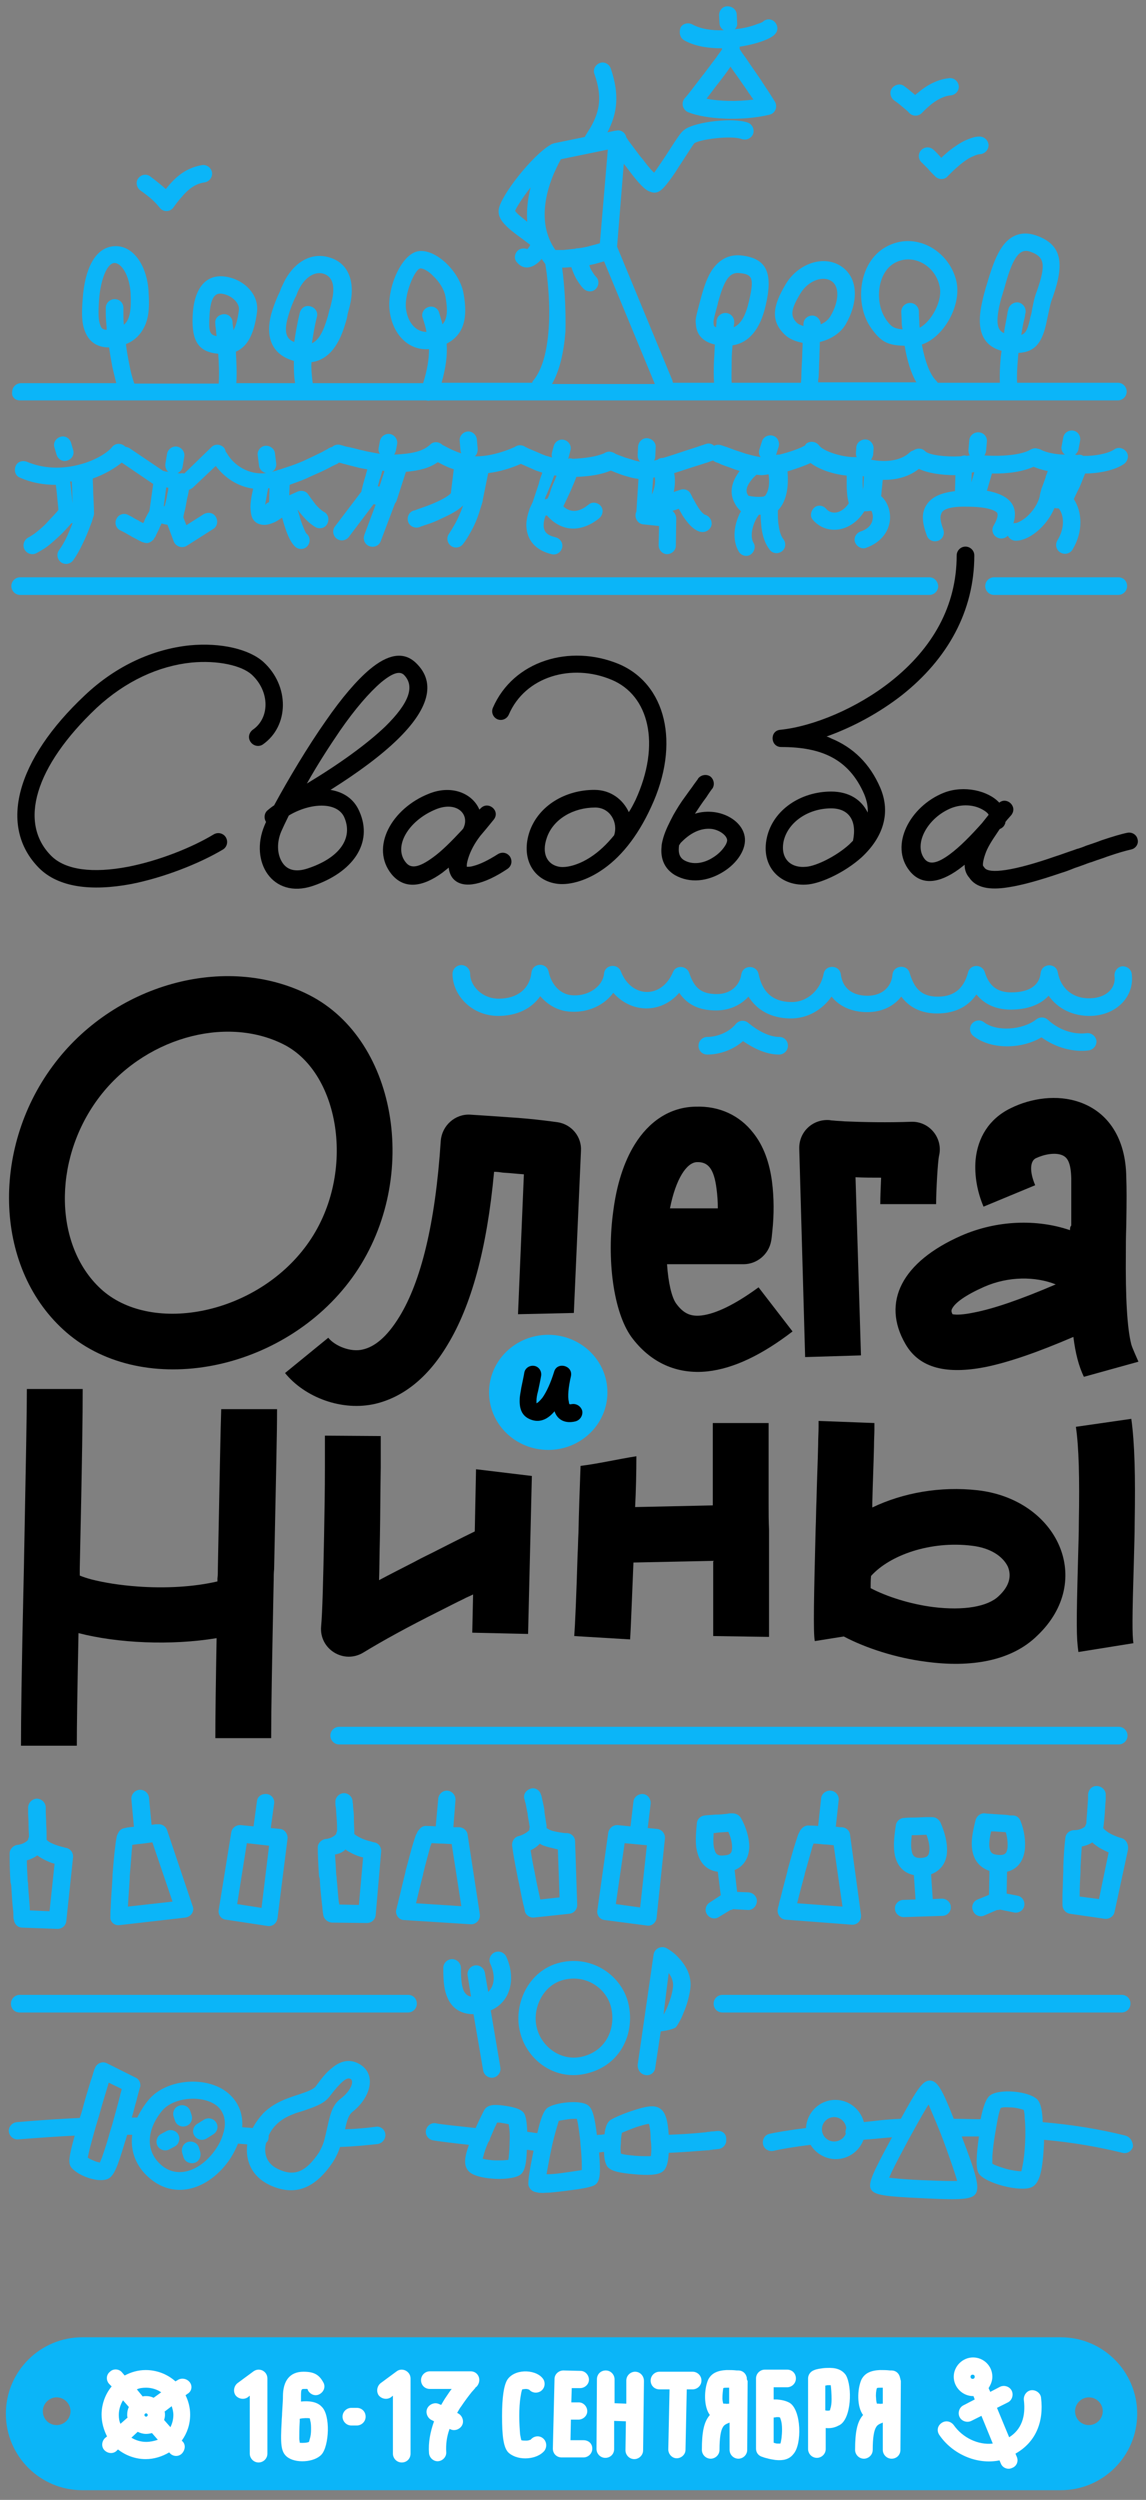 <?xml version="1.0" encoding="utf-8"?>
<!-- Generator: Adobe Illustrator 19.0.0, SVG Export Plug-In . SVG Version: 6.0 Build 0)  -->
<svg version="1.1" id="Layer_1" xmlns="http://www.w3.org/2000/svg" xmlns:xlink="http://www.w3.org/1999/xlink" x="0px" y="0px"
	 viewBox="-705 893.1 273 595" style="enable-background:new -705 893.1 273 595;" xml:space="preserve">
<rect x="-705" y="893.1" width="273" height="595" fill="#808080" stroke="none"/>
<style type="text/css">
	.st0{fill:#0BB5F8;}
	.st1{fill:#FFFFFF;}
</style>
<title>logo</title>
<desc>Created with Sketch.</desc>
<path id="Path" d="M-642.4,1070.3c6.3-4.4,6.4-13.9,0.2-19.6c-3.4-3.1-10.2-4.7-17.6-4c-8.7,0.9-17.5,4.8-25,11.9
	c-16.3,15.3-20.7,31.2-10.9,41.1c4.6,4.6,12.4,5.6,22,3.8c7.6-1.5,16.1-4.8,21.8-8.2c1-0.6,1.3-1.9,0.7-2.9c-0.6-1-1.9-1.3-2.9-0.7
	c-5.3,3.2-13.2,6.3-20.4,7.7c-8.4,1.6-14.9,0.8-18.3-2.6c-7.8-7.8-4-21.2,10.8-35.2c6.9-6.4,14.8-10,22.6-10.8
	c6.3-0.6,12,0.7,14.4,2.9c4.3,4,4.3,10.3,0.2,13.1c-0.9,0.7-1.2,1.9-0.5,2.9C-644.6,1070.7-643.3,1070.9-642.4,1070.3z"/>
<path id="Path-2" d="M-638,1091c-1.1,2.6-1,5.4,0.2,7.3c1.1,1.8,3.1,2.5,6.1,1.5c7.6-2.5,10.9-7.2,8.7-12.2c-1.7-3.7-8-3.5-13.2-0.4
	C-637,1088.8-637.6,1090.1-638,1091z M-613.2,1066c5.7-5.6,7.1-9.6,4.4-12.3c-1-0.9-2.6-0.5-5.4,1.8c-2.8,2.4-6.2,6.3-9.8,11.5
	c-2.6,3.8-5.5,8.3-7.9,12.6C-624.1,1074.9-617.6,1070.2-613.2,1066z M-627.4,1064.7c3.8-5.5,7.4-9.7,10.5-12.3c4.2-3.5,8-4.4,11-1.5
	c5,4.8,2.8,11.2-4.4,18.2c-3.9,3.8-9.3,7.8-15.8,11.9c-2.8,1.8-5.9,3.6-9.1,5.4c-0.2,0.1-0.4,0.2-0.6,0.2c-0.9,0.2-1.8-0.2-2.3-1
	c-0.3-0.6-0.3-1.3-0.1-1.8c0.2-0.4,0.5-0.7,0.9-1c1.8-1,3.6-2,5.3-3.1c-0.4,0.6-0.7,1.2-1.1,1.8c-1,1.8-2,3.5-2.8,5.1
	c-0.1,0.3-0.3,0.6-0.4,0.8c-0.8,0.5-1.6,1.1-2.3,1.7c-0.9,0.7-2.2,0.6-2.9-0.2c-0.7-0.9-0.6-2.2,0.2-2.9c0.6-0.5,1.2-1,1.9-1.4
	c0.4-0.3,0.8-0.5,1.2-0.8c1.6-1,3.4-1.7,5.1-2.2c2.4-0.7,4.7-0.9,6.8-0.5c3.1,0.5,5.6,2.1,6.9,5.1c3.4,7.6-1.6,14.6-11.2,17.8
	c-9.5,3.1-15-5.8-11.4-14.4c0.1-0.2,0.2-0.5,0.3-0.7c0.5-1.2,1.2-2.6,2.1-4.3C-636.4,1078.7-631.7,1070.8-627.4,1064.7z"/>
<path id="Path-3" d="M-594.7,1090.4c1.8-3.4-1.4-6.7-6.4-4.7c-6.7,2.7-10.3,9-7.2,12.7c1.2,1.5,3.1,1.2,6.4-1.2
	c2.1-1.5,4.4-3.8,7.1-6.7C-594.8,1090.6-594.8,1090.5-594.7,1090.4z M-591.1,1092.4c-0.5,1-1.8,1.4-2.8,0.8
	c-0.8-0.4-1.2-1.3-1.1-2.1c0-0.2,0.1-0.3,0.1-0.5c0.3-0.4,0.7-0.7,1-1.1c1-1.2,2.1-2.5,3.2-3.8c0.1-0.1,0.1-0.1,0.2-0.2l3.1,2.7
	c-1.3,1.4-2.4,2.7-3.3,4c-1.3,1.7-2.1,3.3-2.6,4.7c-0.3,0.9-0.5,1.6-0.5,2.2c0,0.1,0,0.2,0,0.3c0,0,0.1,0,0.1,0c0.4,0,0.9,0,1.5-0.2
	c1.6-0.4,3.6-1.4,5.8-2.8c1-0.6,2.2-0.4,2.9,0.6c0.6,1,0.4,2.2-0.6,2.9c-5.5,3.7-10.4,4.9-12.8,2.5c-0.7-0.7-1.1-1.7-1.2-2.8
	c-0.2-2.2,0.9-5.1,3-8.3c0.3-0.5,0.7-1.1,1.1-1.6c0.9-1.3,2-2.5,3.2-3.9c0.1-0.1,0.2-0.2,0.3-0.3c1.8-1.9,4.8,0.6,3.1,2.7
	c-1.2,1.5-2.3,2.8-3.4,4.1c-2.6,3-5,5.4-7.3,7.3c-0.5,0.4-1,0.8-1.5,1.2c-4.8,3.5-9.1,4-12.1,0.4c-5.2-6.4,0-15.7,8.9-19.2
	c5.5-2.2,10.4,0,12,3.8C-589.8,1087.6-589.8,1090-591.1,1092.4z"/>
<path id="Path-3-Copy" d="M-465.9,1085.8c-0.3-0.6-0.6-1.2-1.1-1.7c-2.6-2.8-8.4-4.2-13.2-2.3c-8,3.2-13,12.5-8.1,18.6
	c2.8,3.5,7,3,11.7-0.4c0.4-0.3,0.8-0.6,1.3-1c2.3-1.8,4.7-4.3,7.5-7.5c0.3-0.3,0.5-0.6,0.8-0.9c0.4-0.5,0.9-1,1.3-1.6
	c0.5-0.6,1-1.3,1.6-1.9c1.6-2-1-4.4-2.8-3c-0.1,0.1-0.2,0.2-0.3,0.3c-0.9,1-1.8,2-2.5,2.9c-0.4,0.5-0.8,1-1.2,1.5
	c-2.9,4-4.4,7.5-4.3,10.2c0,1.2,0.4,2.2,1.1,3c1.6,2.4,4.8,3,9.2,2.3c3.3-0.5,7.3-1.6,12.6-3.4c1-0.3,2.1-0.7,3.3-1.2
	c0.6-0.2,1.2-0.4,2-0.7c-0.2,0.1,1.5-0.6,2-0.7c1.6-0.6,2.7-0.9,3.7-1.3c2.6-0.9,4.4-1.4,5.7-1.7c1.1-0.2,1.9-1.3,1.6-2.4
	c-0.2-1.1-1.3-1.8-2.4-1.6c-1.5,0.3-3.5,0.9-6.2,1.8c-1,0.4-2.2,0.8-3.7,1.3c-0.4,0.2-2.1,0.8-2,0.7c-0.8,0.3-1.4,0.5-2,0.7
	c-1.2,0.4-2.2,0.8-3.2,1.1c-10,3.5-16,4.3-17,2.7c-0.1-0.1-0.2-0.3-0.3-0.4c-0.1-0.1-0.1-1.1,0.5-2.8c0.5-1.5,1.5-3.1,2.8-5
	c0.2-0.3,0.4-0.6,0.6-0.9c0.5-0.6,1-1.2,1.5-1.9c0.4-0.5,0.9-1,1.4-1.6l-3.1-2.7c-0.8,1-1.6,2-2.4,2.9c-0.4,0.5-0.8,1-1.2,1.4
	c-3.1,3.5-5.7,6.1-8,7.8c-3.1,2.3-4.9,2.5-6,1.2c-2.8-3.5,0.6-9.9,6.4-12.2c2.4-0.9,5-0.8,7,0.2c1,0.5,1.6,1,1.8,1.4
	c0,0,0,0.1,0,0.1c0.1,0.2,0.1,0.4,0,0.5c-0.4,1.1,0.1,2.3,1.2,2.7c0.5,0.2,0.9,0.2,1.4,0.1c0,0,0.1,0,0.1,0c0.5-0.2,1-0.6,1.2-1.2
	c0.1-0.1,0.1-0.3,0.1-0.4c0-0.1,0.1-0.2,0.1-0.3C-465.4,1087.7-465.5,1086.7-465.9,1085.8z"/>
<path id="Path-4" d="M-553.6,1083.5c6.1-13.3,3.2-24.9-5.7-28.6c-9.5-4-20.6-0.8-24.5,8.3c-0.5,1.1-1.7,1.5-2.7,1.1
	c-1.1-0.5-1.5-1.7-1.1-2.7c4.9-11.3,18.4-15.2,29.9-10.5c11.3,4.7,14.9,18.9,7.8,34.1c-3.3,7.2-7.5,12.3-12.2,15.3
	c-3.7,2.4-7.7,3.4-10.5,2.9c-5.5-0.9-8.4-6.2-6.2-12.5c2.2-6.1,8.5-9.8,15.4-9.8c3.9,0,6.8,2.3,8.2,5.3
	C-554.6,1085.5-554.1,1084.5-553.6,1083.5z M-563.2,1085.3c-5.3,0-10,2.8-11.5,7.1c-1.4,3.9,0.1,6.5,2.9,7c1.7,0.3,4.6-0.4,7.5-2.3
	c2-1.3,3.8-3,5.6-5.2C-557.7,1088.8-559.7,1085.3-563.2,1085.3z"/>
<path id="Path-5" d="M-542.1,1097.8c2,1.2,4.7,0.9,7.1-0.7c1.1-0.7,2-1.6,2.6-2.5c0.5-0.7,0.7-1.4,0.6-1.7c-0.2-1-1.7-2.2-3.6-2.5
	c-2.5-0.3-5.2,0.8-7.8,3.7C-543.5,1095.9-543.2,1097.1-542.1,1097.8z M-546.9,1092.2c0.5-1.6,1.3-3.2,2.3-5.1
	c0.8-1.4,1.7-2.9,2.9-4.5c0.5-0.7,1-1.4,1.6-2.2c0.3-0.5,1.5-2,1.4-2c0.7-0.9,2-1.1,2.9-0.5c0.9,0.7,1.1,2,0.5,2.9
	c0-0.1-1.1,1.5-1.4,2c-0.6,0.8-1.1,1.5-1.5,2.1c-0.4,0.6-0.8,1.2-1.2,1.8c-0.5,0.8-1,1.6-1.5,2.4c-1.1,2-1.8,3.6-2.1,4.9
	c-0.1,0.1-0.3,0.3-0.4,0.4c-0.7,0.9-2,1-2.9,0.3c-0.5-0.4-0.7-1-0.7-1.6C-547.1,1092.9-547,1092.5-546.9,1092.2
	c0.1-0.1,0.1-0.2,0.2-0.3c2.2-2.6,4.6-4.3,7.2-5.1c1.5-0.5,3.1-0.6,4.7-0.4c3.6,0.5,6.7,2.8,7.2,5.8c0.5,2.9-1.7,6.3-5.1,8.4
	c-3.7,2.3-7.9,2.8-11.5,0.8c-2.5-1.5-3.5-3.9-3.2-6.8c0-0.4,0.1-0.9,0.2-1.3C-547.1,1092.9-547,1092.5-546.9,1092.2z"/>
<path id="Path-6" d="M-507,1085.5c-5.4,0-10.2,3.2-11.3,7.7c-0.9,4.1,1.5,6.6,5.4,6.2c2.4-0.2,7.1-2.5,10.2-5.3
	c0.3-0.3,0.6-0.6,0.9-0.9C-500.8,1088.4-502.8,1085.5-507,1085.5z M-499.1,1082.2c-3.7-8.6-10.4-11.3-19.8-11.3
	c-2.6,0-2.8-3.9-0.2-4.1c7.8-0.8,18.2-5.1,26.3-11.5c10-7.9,15.7-18,15.7-30c0-1.1,0.9-2.1,2.1-2.1c1.1,0,2.1,0.9,2.1,2.1
	c0,13.3-6.4,24.7-17.3,33.3c-5.4,4.2-11.7,7.6-17.9,9.8c0.4,0.1,0.8,0.3,1.2,0.5c5.1,2.1,9.1,5.9,11.6,11.7
	c2.6,6.1,0.6,11.9-4.5,16.6c-3.8,3.4-9.2,6-12.6,6.4c-6.6,0.7-11.5-4.2-9.9-11.2c1.5-6.6,8.1-10.9,15.3-10.9c4.2,0,7.2,1.9,8.7,5
	C-498.2,1085.1-498.5,1083.7-499.1,1082.2z"/>
<path id="Path-7" class="st0" d="M-568.9,1133.9c4,0.2,7.8-1.5,10-4.5c4.3,4.9,11.4,5,15.7,0c1.9,2.8,4.7,4.2,8.8,4.2
	c3.2,0,5.9-1.3,7.7-3.3c2,3.2,5.3,5.1,9.8,5.2c4.3,0.1,7.8-2.1,10-5.2c1.8,2.3,4.8,3.7,8.5,3.7c3.6,0,6.4-1.5,8.1-3.7
	c1.8,2.4,4.3,3.8,7.8,4c4.4,0.2,7.9-1.3,10.1-4.5c1.9,2.3,4.6,3.6,8.2,3.6c3.8,0,7-1.1,9-3.3c2.2,3.1,5.8,4.9,10.1,4.8
	c6.2-0.2,10.4-4.7,9.7-10c-0.1-1.1-1.2-1.9-2.3-1.8s-1.9,1.2-1.8,2.3c0.4,2.8-1.9,5.2-5.7,5.3c-4.1,0.2-7.1-2.3-7.8-6.1
	c-0.4-2.4-3.8-2.3-4.1,0.1c-0.3,3-2.8,4.6-7,4.6c-3.4,0-5.3-1.6-6.3-4.8c-0.6-2-3.5-2-4,0.1c-1.1,4.1-3.7,5.9-7.8,5.7
	c-3.3-0.2-5-1.9-6.1-5.6c-0.6-2.2-3.9-1.9-4.1,0.4c-0.2,2.8-2.4,5-5.9,5c-3.8,0-6-1.9-6.4-5.1c-0.3-2.3-3.7-2.4-4.1-0.1
	c-0.7,3.7-3.8,6.8-7.8,6.7c-4.4-0.1-6.8-2.4-7.7-6.7c-0.5-2.2-3.7-2.2-4.1,0.1c-0.4,2.7-2.6,4.7-5.8,4.7c-3.7,0-5.4-1.4-6.6-5
	c-0.6-1.8-3.2-2-3.9-0.2c-2.7,6.4-9.9,6.2-12.4-0.2c-0.8-2-3.8-1.6-4,0.5c-0.3,3.1-3.7,5.4-7.4,5.2c-2.9-0.1-5.1-2.4-5.8-5.6
	c-0.5-2.3-3.8-2.2-4.1,0.2c-0.4,3.7-3.2,6.2-7.8,6.2c-4,0-6.8-3.1-6.8-5.9c0-1.1-0.9-2.1-2.1-2.1c-1.1,0-2.1,0.9-2.1,2.1
	c0,5,4.5,10,10.9,10c4.5,0,8-1.8,10-4.7C-574.5,1132.3-572,1133.8-568.9,1133.9z"/>
<path id="Path-8" class="st0" d="M-519.4,1144.1c1.1,0,2.1-0.9,2.1-2.1s-0.9-2.1-2.1-2.1c-2.3,0-5-1.4-7.3-3.3
	c-0.9-0.8-2.2-0.7-3,0.2c-1.6,2-4.5,3.1-6.8,3.1c-1.1,0-2.1,0.9-2.1,2.1s0.9,2.1,2.1,2.1c2.9,0,6.1-1.1,8.5-3.2
	C-525.2,1142.8-522.3,1144.1-519.4,1144.1z"/>
<path id="Path-9" class="st0" d="M-445.6,1143.1c1.1-0.2,1.9-1.2,1.8-2.3c-0.2-1.1-1.2-1.9-2.3-1.8c-3.1,0.4-6.6-0.7-9.3-3.2
	c-0.8-0.7-1.9-0.7-2.7-0.1c-3.3,2.6-9.5,3-12.5,0.7c-0.9-0.7-2.2-0.5-2.9,0.4c-0.7,0.9-0.5,2.2,0.4,2.9c4.1,3.2,11.3,3.2,16.2,0.3
	C-453.6,1142.4-449.4,1143.6-445.6,1143.1z"/>
<path id="Combined-Shape" class="st0" d="M-703.6,1467.6c0-10.1,8.2-18.2,18.2-18.2h233.1c10.1,0,18.2,8.2,18.2,18.2
	c0,10.1-8.2,18.2-18.2,18.2h-233.1C-695.4,1485.8-703.6,1477.7-703.6,1467.6z M-691.5,1470.3c1.8,0,3.3-1.5,3.3-3.3
	s-1.5-3.3-3.3-3.3s-3.3,1.5-3.3,3.3S-693.4,1470.3-691.5,1470.3z M-445.6,1470.3c1.8,0,3.3-1.5,3.3-3.3s-1.5-3.3-3.3-3.3
	s-3.3,1.5-3.3,3.3S-447.5,1470.3-445.6,1470.3z"/>
<g>
	<path class="st0" d="M-702.3,1342.2c0.1,1.8,0.2,3.6,0.4,5.4c0.1,0.6,0.1,1.2,0.1,1.7c0,0.3,0,0.5,0.1,0.7c0.1,1,0.9,1.9,2,1.9
		l8.4,0.3c1.1,0,2-0.8,2.1-1.9l1.6-15.1c0.1-1.1-0.6-2.1-1.7-2.3c-0.1,0-0.2,0-0.4-0.1c-0.9-0.2-1.9-0.5-2.8-0.9
		c-0.7-0.3-1.1-0.6-1.4-0.9c0-0.2,0-0.4,0-0.6c0-0.7,0-1.8-0.1-3.2c0-0.1,0-0.1,0-0.3c0-0.8-0.1-1.7-0.1-2.6c0-0.3,0-0.6,0-0.8
		c0-0.3,0-0.3,0-0.3c-0.1-1.1-1-2-2.2-2c-1.1,0.1-2,1-2,2.2c0,0.1,0,0.1,0,0.3c0,0.3,0,0.5,0,0.8c0,0.9,0.1,1.7,0.1,2.6
		c0,0.1,0,0.1,0,0.3c0,1.2,0.1,2.2,0.1,2.9c-0.1,0.2-0.2,0.5-0.2,0.7c-0.4,0.5-1.4,1.1-2.5,1.2c-1,0.1-1.9,1-1.9,2
		c0,1.6,0,4,0.2,6.9C-702.4,1341.5-702.3,1341.8-702.3,1342.2z M-696.1,1334.7c0.5,0.4,1.2,0.8,1.8,1.1c0.8,0.4,1.5,0.7,2.3,0.9
		l-1.2,11.3l-4.7-0.2c0-0.2,0-0.4,0-0.5c-0.1-1.8-0.3-3.6-0.4-5.4c0-0.4,0-0.7-0.1-1c-0.1-2-0.2-3.6-0.2-5
		C-697.6,1335.6-696.8,1335.2-696.1,1334.7z"/>
	<path class="st0" d="M-581.4,1330.1c-1,0.2-1.7,1.2-1.6,2.3c0.2,1.6,0.6,3.9,1.2,6.9c0.1,0.3,0.1,0.7,0.2,1
		c0.4,1.7,0.7,3.6,1.1,5.3c0.1,0.6,0.3,1.2,0.4,1.7c0.1,0.3,0.1,0.5,0.1,0.6c0.2,1,1.2,1.7,2.2,1.6l8.4-0.9c1.1-0.1,1.9-1,1.9-2.1
		l-0.5-15.1c0-1.1-0.9-2-2-2c-0.1,0-0.2,0-0.4,0c-1-0.1-2-0.3-2.9-0.5c-0.7-0.2-1.2-0.5-1.5-0.7c0-0.2,0-0.4,0-0.6
		c-0.1-0.7-0.3-1.8-0.5-3.2c0-0.1,0-0.1,0-0.3c-0.1-0.8-0.3-1.7-0.5-2.6c-0.1-0.3-0.1-0.6-0.2-0.8c0-0.3,0-0.3-0.1-0.3
		c-0.2-1.1-1.3-1.9-2.4-1.6s-1.9,1.3-1.6,2.4c0,0.1,0,0.1,0.1,0.3c0,0.2,0.1,0.5,0.2,0.8c0.2,0.9,0.3,1.7,0.5,2.5c0,0.1,0,0.1,0,0.3
		c0.2,1.2,0.4,2.2,0.5,2.9c-0.1,0.2-0.1,0.5-0.1,0.7C-579.4,1329.2-580.3,1329.8-581.4,1330.1z M-574.5,1332.7
		c0.8,0.2,1.6,0.4,2.4,0.6l0.4,11.4l-4.6,0.5c0-0.2-0.1-0.3-0.1-0.5c-0.4-1.8-0.8-3.6-1.1-5.3c-0.1-0.3-0.1-0.7-0.2-1
		c-0.4-1.9-0.7-3.6-0.9-4.9c0.8-0.4,1.6-0.9,2.2-1.6C-575.9,1332.3-575.2,1332.5-574.5,1332.7z"/>
	<path class="st0" d="M-437.8,1330.6c-0.1,0-0.2-0.1-0.4-0.1c-0.9-0.3-1.9-0.7-2.7-1.2c-0.6-0.4-1.1-0.8-1.3-1.1
		c0-0.2,0.1-0.4,0.1-0.6c0.1-0.7,0.2-1.8,0.3-3.2c0-0.1,0-0.1,0-0.3c0.1-0.8,0.1-1.7,0.2-2.6c0-0.3,0-0.6,0-0.8c0-0.3,0-0.3,0-0.3
		c0.1-1.1-0.8-2.1-2-2.2s-2.1,0.8-2.2,2c0,0.1,0,0.1,0,0.3c0,0.3,0,0.5,0,0.8c-0.1,0.9-0.1,1.7-0.2,2.6c0,0.1,0,0.1,0,0.3
		c-0.1,1.2-0.2,2.2-0.2,2.9c-0.1,0.2-0.2,0.4-0.3,0.7c-0.5,0.5-1.5,0.9-2.6,0.9c-1.1,0-2,0.8-2.1,1.8c-0.2,1.6-0.4,3.9-0.5,6.9
		c0,0.3,0,0.7,0,1.1c-0.1,1.8-0.1,3.6-0.2,5.5c0,0.6,0,1.2,0,1.8c0,0.3,0,0.5,0,0.7c0,1,0.7,1.9,1.8,2.1l8.3,1.2
		c1.1,0.1,2.1-0.6,2.3-1.6l3.2-14.8C-436.1,1332-436.8,1330.9-437.8,1330.6z M-443.2,1345.1l-4.6-0.6c0-0.2,0-0.4,0-0.5
		c0-1.8,0.1-3.6,0.2-5.4c0-0.4,0-0.7,0-1c0.1-2,0.2-3.6,0.3-5c0.9-0.2,1.8-0.5,2.5-1c0.5,0.5,1.1,0.9,1.7,1.3
		c0.7,0.4,1.5,0.8,2.2,1.1L-443.2,1345.1z"/>
	<path class="st0" d="M-628.8,1340.8c0.1,1.8,0.3,3.7,0.5,5.5c0.1,0.6,0.1,1.2,0.2,1.8c0,0.3,0.1,0.5,0.1,0.7c0.1,1,1,1.8,2,1.9
		l8.4,0.1c1.1,0,2-0.8,2.1-1.9l1.3-15.1c0.1-1.1-0.7-2.1-1.7-2.2c-0.1,0-0.4-0.1-0.7-0.2c-0.9-0.2-1.8-0.5-2.6-0.9
		c-0.6-0.3-1.1-0.6-1.4-0.9c0-0.2,0-0.4,0-0.6c0-0.7-0.1-1.8-0.1-3.2c0-0.1,0-0.1,0-0.2c0-0.8-0.1-1.7-0.2-2.6c0-0.3,0-0.6-0.1-0.9
		c0-0.2,0-0.3,0-0.3c-0.1-1.1-1.1-2-2.2-1.9s-2,1.1-1.9,2.2c0,0.1,0,0.2,0,0.3c0,0.3,0,0.5,0.1,0.8c0.1,0.9,0.1,1.8,0.2,2.6
		c0,0.1,0,0.1,0,0.2c0.1,1.2,0.1,2.2,0.1,2.9c-0.1,0.2-0.2,0.5-0.2,0.7c-0.4,0.5-1.3,1.1-2.5,1.2c-1,0.1-1.9,1-1.9,2
		c0,1.6,0.1,3.9,0.3,6.9C-628.8,1340.2-628.8,1340.5-628.8,1340.8z M-622.7,1333.3c0.5,0.4,1.1,0.7,1.7,1c0.8,0.4,1.6,0.7,2.5,0.9
		l-1,11.3l-4.7-0.1c0-0.2,0-0.4-0.1-0.6c-0.2-1.8-0.3-3.7-0.5-5.5c0-0.3,0-0.6-0.1-0.9c-0.1-1.9-0.2-3.6-0.3-4.9
		C-624.1,1334.3-623.3,1333.9-622.7,1333.3z"/>
	<path class="st0" d="M-676.5,1351.3l15.7-1.8c1.3-0.2,2.2-1.5,1.7-2.7l-6.1-18.1c-0.3-0.9-1.2-1.5-2.2-1.4c-0.1,0-0.1,0-0.3,0
		c-0.4,0-0.4,0-0.9,0.1c-0.1,0-0.2,0-0.3,0l-0.6-6.4c-0.1-1.1-1.1-2-2.3-1.9c-1.1,0.1-2,1.1-1.9,2.3l0.6,6.5
		c-1.2,0.1-1.9,0.2-2.1,0.3c-0.8,0.1-1.3,0.5-1.6,1.1c-0.1,0.2-0.2,0.4-0.3,0.6c-0.1,0.2-0.1,0.5-0.2,0.9c-0.1,0.5-0.2,1.3-0.3,2.2
		c-0.2,1.6-0.4,3.8-0.6,6.4c0,0.3,0,0.3,0,0.5c-0.1,2-0.3,4.2-0.4,6.4c0,0.8-0.1,1.5-0.1,2.1c0,0.4,0,0.6,0,0.8
		C-678.9,1350.4-677.8,1351.5-676.5,1351.3z M-674.5,1346.5c0.1-2.1,0.3-4.3,0.4-6.3c0-0.3,0-0.3,0-0.5c0.2-2.6,0.4-4.7,0.5-6.3
		c0.1-0.5,0.1-0.9,0.1-1.2c0.6-0.1,1.5-0.2,2.5-0.3c0.7-0.1,1.5-0.2,2.3-0.3l4.8,14.1l-10.7,1.2
		C-674.5,1346.8-674.5,1346.7-674.5,1346.5z"/>
	<path class="st0" d="M-507.1,1319.3c-1.1-0.1-2.2,0.7-2.3,1.9l-0.7,6.5c-1.2-0.1-2-0.1-2.1-0.1c-0.8-0.1-1.4,0.3-1.8,0.7
		c-0.1,0.2-0.3,0.3-0.4,0.5c-0.1,0.2-0.2,0.5-0.4,0.8c-0.2,0.5-0.4,1.2-0.7,2.1c-0.5,1.5-1.1,3.7-1.8,6.2c-0.1,0.3-0.1,0.3-0.1,0.5
		c-0.5,2-1.1,4.1-1.6,6.2c-0.2,0.7-0.4,1.4-0.5,2c-0.1,0.4-0.2,0.6-0.2,0.8c-0.3,1.2,0.6,2.5,1.8,2.6l15.8,1.2
		c1.3,0.1,2.4-1,2.2-2.4l-2.6-19c-0.1-1-0.9-1.7-1.9-1.8c-0.1,0-0.1,0-0.3,0c-0.4,0-0.4,0-0.9-0.1c-0.1,0-0.2,0-0.3,0l0.7-6.4
		C-505.1,1320.5-505.9,1319.4-507.1,1319.3z M-504.3,1346.9l-10.8-0.8c0-0.1,0.1-0.3,0.1-0.4c0.5-2.1,1.1-4.2,1.6-6.1
		c0.1-0.3,0.1-0.3,0.1-0.5c0.7-2.5,1.3-4.5,1.7-6c0.1-0.5,0.3-0.8,0.4-1.2c0.6,0,1.5,0.1,2.5,0.2c0.7,0,1.5,0.1,2.3,0.2
		L-504.3,1346.9z"/>
	<path class="st0" d="M-598.4,1319.3c-1.1-0.1-2.1,0.8-2.2,1.9l-0.6,6.6c-1.2-0.1-2-0.1-2.1-0.1c-0.8-0.1-1.4,0.3-1.8,0.8
		c-0.1,0.2-0.3,0.3-0.4,0.5c-0.1,0.2-0.2,0.5-0.4,0.8c-0.2,0.5-0.4,1.2-0.7,2.1c-0.5,1.6-1,3.7-1.7,6.2c-0.1,0.3-0.1,0.3-0.1,0.5
		c-0.5,2-1,4.1-1.5,6.2c-0.2,0.7-0.3,1.4-0.5,2c-0.1,0.4-0.1,0.6-0.2,0.8c-0.3,1.2,0.6,2.5,1.9,2.5l15.8,1c1.3,0.1,2.4-1.1,2.2-2.4
		l-2.9-18.9c-0.1-1-1-1.7-1.9-1.8c-0.1,0-0.1,0-0.3,0c-0.4,0-0.4,0-0.9,0c-0.1,0-0.2,0-0.3,0l0.5-6.4
		C-596.4,1320.4-597.3,1319.4-598.4,1319.3z M-595.1,1346.8l-10.8-0.7c0-0.1,0.1-0.3,0.1-0.4c0.5-2.1,1-4.2,1.5-6.1
		c0.1-0.3,0.1-0.3,0.1-0.5c0.6-2.5,1.2-4.6,1.6-6.1c0.1-0.5,0.3-0.8,0.4-1.2c0.7,0,1.5,0.1,2.5,0.1c0.7,0,1.5,0.1,2.3,0.1
		L-595.1,1346.8z"/>
	<path class="st0" d="M-651.2,1350l9.9,1.5c1.2,0.2,2.2-0.6,2.4-1.8l2.4-19c0.1-1.1-0.7-2.2-1.8-2.3l-2.2-0.2l0.8-5.8
		c0.2-1.1-0.6-2.2-1.8-2.3s-2.2,0.6-2.3,1.8l-0.8,5.9l-3-0.3c-1.1-0.1-2.1,0.6-2.3,1.7l-3,18.5
		C-653.1,1348.8-652.3,1349.9-651.2,1350z M-646.2,1331.8l5.3,0.6l-1.8,14.8l-5.8-0.9L-646.2,1331.8z"/>
	<path class="st0" d="M-548.6,1349.7l2-19c0.1-1.1-0.7-2.2-1.9-2.3l-2.2-0.2l0.7-5.8c0.1-1.1-0.7-2.2-1.8-2.3s-2.2,0.7-2.3,1.8
		l-0.7,5.9l-3-0.3c-1.1-0.1-2.1,0.7-2.3,1.8l-2.6,18.5c-0.2,1.1,0.6,2.2,1.8,2.3l10,1.3C-549.8,1351.6-548.8,1350.8-548.6,1349.7z
		 M-558.3,1346.3l2.1-14.5l5.3,0.5l-1.6,14.8L-558.3,1346.3z"/>
	<path class="st0" d="M-535.9,1345.9c-1,0.6-1.3,1.9-0.7,2.8c0.6,1,1.9,1.3,2.8,0.7l2.8-1.7c0,0,0,0,0.1,0c0.2,0,0.4-0.1,0.5-0.2
		l3.5,0.2c1.1,0.1,2.1-0.8,2.2-2c0.1-1.1-0.8-2.1-2-2.2l-2.7-0.1l-0.6-5.2c2.2-0.9,3.4-2.9,3.5-5.5c0-2.2-0.8-4.8-2-6.9
		c-0.4-0.7-1.2-1.1-2-1.1c-0.1,0-0.1,0-0.3,0c-0.3,0-0.6,0-0.9,0.1c-0.9,0.1-1.9,0.2-2.7,0.2c-0.1,0-0.1,0-0.2,0
		c-1,0.1-1.8,0.1-2.5,0.2c-1,0.1-1.8,0.8-1.9,1.9c-0.3,3.3-0.4,5.3,0.2,7.2c0.7,2.4,2.3,4,4.8,4.3l0.7,5.6L-535.9,1345.9z
		 M-534.8,1333.3c-0.3-0.9-0.3-2.1-0.2-3.9c0.2,0,0.5,0,0.7-0.1c0.1,0,0.1,0,0.2,0c0.8-0.1,1.7-0.1,2.6-0.2c0.6,1.3,0.9,2.6,0.9,3.7
		c0,1.3-0.4,1.8-1.8,1.9C-533.9,1334.9-534.5,1334.5-534.8,1333.3z"/>
	<path class="st0" d="M-460.9,1333.6c0.3-2.2-0.1-4.9-1-7.1c-0.3-0.8-1-1.3-1.8-1.3c-0.1,0-0.1,0-0.3,0c-0.3,0-0.6,0-0.9-0.1
		c-0.9-0.1-1.9-0.1-2.8-0.2c-0.1,0-0.1,0-0.2,0c-1-0.1-1.8-0.1-2.5-0.2c-1-0.1-1.9,0.6-2.2,1.6c-0.8,3.2-1.1,5.2-0.8,7.1
		c0.4,2.5,1.8,4.2,4.1,5l-0.1,5.7l-2.7,1.1c-1.1,0.4-1.6,1.7-1.1,2.7c0.4,1.1,1.7,1.6,2.7,1.1l3-1.3c0,0,0,0,0.1,0
		c0.2,0,0.4,0,0.6-0.1l3.4,0.7c1.1,0.2,2.2-0.5,2.4-1.6c0.2-1.1-0.5-2.2-1.6-2.4l-2.6-0.5l0.1-5.2
		C-462.7,1338-461.3,1336.2-460.9,1333.6z M-468.9,1329c0.2,0,0.5,0,0.7,0c0.1,0,0.1,0,0.2,0c0.8,0.1,1.7,0.1,2.6,0.2
		c0.4,1.3,0.5,2.7,0.4,3.8c-0.2,1.3-0.7,1.7-2.1,1.6c-1.5-0.1-2-0.5-2.2-1.8C-469.4,1331.9-469.3,1330.7-468.9,1329z"/>
	<path class="st0" d="M-479.4,1333.8c0.1-2.2-0.6-4.8-1.6-7c-0.4-0.7-1.1-1.2-1.9-1.2c-0.1,0-0.1,0-0.4,0c-0.3,0-0.6,0-0.9,0
		c-1,0-2,0.1-2.9,0.1c-0.1,0-0.1,0-0.1,0c-0.9,0-1.7,0-2.4,0.1c-1,0-1.9,0.8-2,1.8c-0.5,3.3-0.6,5.2-0.2,7.2
		c0.6,2.5,2.1,4.1,4.5,4.6l0.4,5.8l-2.9,0.1c-1.1,0-2.1,1-2,2.1c0,1.1,1,2,2.1,2l9.2-0.3c1.1,0,2.1-1,2-2.1c0-1.1-1-2-2.1-2
		l-2.2,0.1l-0.4-5.9C-480.8,1338.3-479.5,1336.3-479.4,1333.8z M-487.8,1329.9c0.2,0,0.4,0,0.6,0c0.1,0,0.1,0,0.1,0
		c0.9,0,1.8-0.1,2.8-0.1c0.5,1.3,0.8,2.7,0.7,3.7c-0.1,1.3-0.5,1.7-1.9,1.8c-1.5,0.1-2.1-0.4-2.3-1.6
		C-488,1332.8-488,1331.6-487.8,1329.9z"/>
	<path class="st0" d="M-624.2,1308.3h185.7c1.1,0,2.1-0.9,2.1-2.1c0-1.1-0.9-2.1-2.1-2.1h-185.7c-1.1,0-2.1,0.9-2.1,2.1
		C-626.3,1307.3-625.4,1308.3-624.2,1308.3z"/>
	<path class="st0" d="M-532.9,1367.9c-1.1,0-2.1,0.9-2.1,2.1s0.9,2.1,2.1,2.1h95.1c1.1,0,2.1-0.9,2.1-2.1s-0.9-2.1-2.1-2.1H-532.9z"
		/>
	<path class="st0" d="M-607.8,1367.9h-92.5c-1.1,0-2.1,0.9-2.1,2.1s0.9,2.1,2.1,2.1h92.5c1.1,0,2.1-0.9,2.1-2.1
		S-606.6,1367.9-607.8,1367.9z"/>
	<path class="st0" d="M-564.8,1386.5c7.8-2.1,11.1-9.6,9.5-16.5c-1.5-6.5-8.4-11.6-16.2-9.8c-7.7,1.8-11.3,10.1-9.6,16.6
		C-579.5,1383.4-572.7,1388.7-564.8,1386.5z M-570.6,1364.3c5.4-1.3,10.2,2.2,11.2,6.7c1.1,4.8-1.1,10-6.5,11.5
		c-5.3,1.5-10.1-2.2-11.2-6.7C-578.3,1371.4-575.8,1365.5-570.6,1364.3z"/>
	<path class="st0" d="M-551.2,1387c1.1,0.2,2.2-0.6,2.3-1.8l1.3-8.6c0,0,3.2-0.4,3.7-1.1c0.5-0.7,1.2-1.9,1.8-3.5
		c0.7-1.6,1.2-3.4,1.5-5.2c0.5-3-0.7-5.6-2.8-7.8c-1-1.1-2.1-1.8-2.8-2.2c-1.3-0.7-2.9,0.1-3.1,1.5l-3.8,26.3
		C-553.1,1385.8-552.4,1386.8-551.2,1387z M-545.7,1362.7c0.8,1.1,1.2,2.3,1,3.5c-0.2,1.6-0.7,3-1.2,4.3c-0.2,0.5-0.4,1-0.7,1.5
		c-0.1,0.2-0.2,0.4-0.3,0.6C-547,1372.8-545.7,1362.7-545.7,1362.7z"/>
	<path class="st0" d="M-584.4,1358.8c-0.5-1-1.7-1.5-2.8-1c-1,0.5-1.5,1.7-1,2.7c1.2,2.6,1.1,5.2-0.5,6.7l-0.8-4.6
		c-0.2-1.1-1.3-1.9-2.4-1.7c-1.1,0.2-1.9,1.3-1.7,2.4l0.8,5c-0.8-0.1-1.3-0.6-1.7-1.3c-0.5-1.1-0.7-2.7-0.7-5.5
		c0-1.1-0.9-2.1-2.1-2.1c-1.1,0-2.1,0.9-2.1,2.1c0,3.4,0.2,5.4,1.1,7.3c1.1,2.4,3.2,3.7,6.1,3.7l2.3,13.4c0.2,1.1,1.3,1.9,2.4,1.7
		s1.9-1.3,1.7-2.4l-2.3-13.6C-583.2,1369.5-582.1,1363.8-584.4,1358.8z"/>
	<path class="st0" d="M-615.5,1399.3c-2.2,0.3-4.6,0.5-7.3,0.6c0.5-2.5,1-3.5,1.7-4.1c4.4-3.4,6-9.1,1.6-11.5
		c-2.2-1.2-4.4-0.7-6.4,1c-1.3,1-2.3,2.2-3.9,4.4c-0.4,0.5-1.3,1-3.4,1.7c-0.2,0.1-1.2,0.4-1.5,0.5c-0.6,0.2-1.2,0.4-1.7,0.6
		c-2.4,0.9-4.3,2-5.9,3.6c-1,1.1-1.8,2.2-2.5,3.5c-0.8-0.1-1.7-0.1-2.5-0.2c0.2-2.9-0.7-5.6-2.9-7.7c-4.9-4.7-15.1-4-19.4,1.2
		c-1.1,1.3-2,2.8-2.7,4.2c-0.4,0-0.8,0-1.2,0c0,0-0.1,0-0.1,0c0.4-1.3,0.7-2.7,1.1-4c0.2-0.8,0.4-1.6,0.6-2.3
		c0.1-0.2,0.1-0.5,0.2-0.7c0-0.2,0-0.2,0.1-0.2c0.2-0.9-0.2-1.9-1.1-2.3l-6.8-3.4c-1.1-0.6-2.5,0-2.9,1.2c0,0,0,0-0.1,0.2
		c-0.1,0.2-0.1,0.4-0.2,0.6c-0.2,0.7-0.4,1.4-0.7,2.2c-0.7,2.3-1.4,4.6-2,6.9c-0.1,0.3-0.2,0.7-0.3,1c-0.1,0.3-0.2,0.6-0.3,0.9
		c-4.5,0.2-9.2,0.5-15,1c-1.1,0.1-2,1.1-1.9,2.2c0.1,1.1,1.1,2,2.2,1.9c5.2-0.4,9.5-0.7,13.5-0.9c-1.4,5-1.5,6.3-1,7.3
		c1.2,2,6.4,4.1,8.9,3c1.5-0.7,2.3-2.9,4.1-8.9c0.2-0.5,0.3-1,0.5-1.6c0.3,0,0.6,0,1,0c0.1,0,0.2,0,0.2,0c-0.5,3.7,0.8,7.5,4.1,10.3
		c5.9,5.1,13.4,2.8,18.2-3.2c1.3-1.6,2.2-3.3,2.9-5c0.7,0.1,1.5,0.1,2.2,0.2c-0.5,3.9,1.1,7.6,5.2,9.6c6.3,3,11.1,0.7,15.2-5.4
		c0.7-1.1,1.3-2.3,1.7-3.6c3.3-0.1,6.3-0.4,9-0.7c1.1-0.2,1.9-1.2,1.8-2.3C-613.3,1399.9-614.4,1399.1-615.5,1399.3z M-679.1,1401.6
		c-0.6,2.1-1.2,3.8-1.6,5c-0.2,0.5-0.4,0.9-0.5,1.2c0,0,0,0-0.1,0c-0.4-0.1-0.9-0.2-1.5-0.5c-0.5-0.2-1-0.4-1.3-0.7
		c0.1-0.5,0.3-1.3,0.5-2.2c0.5-1.8,1.1-4.2,2-7.1c0.1-0.3,0.2-0.6,0.3-1c0.6-2.2,1.3-4.5,2-6.8c0.1-0.2,0.1-0.5,0.2-0.7l3.1,1.5
		c-0.1,0.5-0.3,1-0.4,1.6c-0.6,2.4-1.3,4.8-1.9,7C-678.6,1399.9-678.9,1400.8-679.1,1401.6z M-654.4,1405.7
		c-3.5,4.3-8.5,5.9-12.2,2.7c-3.9-3.4-3.4-8.5,0.2-12.9c2.8-3.4,10.2-3.9,13.4-0.9c1.5,1.5,1.9,3.6,1.3,5.9c0,0.1-0.1,0.2-0.1,0.3
		C-652.2,1402.4-653.1,1404.1-654.4,1405.7z M-629,1405.4c-3.1,4.6-5.8,5.9-9.9,3.9c-2.5-1.2-3.4-3.6-2.7-6.2
		c0.4-0.3,0.6-0.8,0.6-1.4c0-0.1,0-0.2,0-0.3c0.4-0.9,1-1.8,1.8-2.6c1.1-1.1,2.4-1.9,4.3-2.6c0.4-0.2,0.9-0.3,1.5-0.5
		c0.3-0.1,1.3-0.4,1.5-0.5c2.9-1,4.3-1.7,5.4-3.1c2.7-3.5,4.1-4.7,5-4.2c0.9,0.5,0.2,2.7-2.2,4.6c-1.9,1.4-2.5,3.1-3.3,6.8
		c-0.4,1.8-0.5,2.2-0.7,3C-628,1403.5-628.5,1404.5-629,1405.4z"/>
	<path class="st0" d="M-660.6,1399.1c1.1-0.4,1.6-1.6,1.2-2.7l-0.3-0.9c-0.4-1.1-1.6-1.6-2.7-1.2c-1.1,0.4-1.6,1.6-1.2,2.7l0.3,0.9
		C-662.9,1399-661.7,1399.5-660.6,1399.1z"/>
	<path class="st0" d="M-656.4,1397.6l-1.6,1c-1,0.6-1.3,1.9-0.7,2.8c0.6,1,1.9,1.3,2.9,0.7l1.6-1c1-0.6,1.3-1.9,0.7-2.8
		C-654.1,1397.3-655.4,1397-656.4,1397.6z"/>
	<path class="st0" d="M-657.6,1404.3c-0.3-1.1-1.5-1.7-2.6-1.4c-1.1,0.3-1.7,1.5-1.4,2.6l0.3,1c0.3,1.1,1.5,1.7,2.6,1.4
		c1.1-0.3,1.7-1.5,1.4-2.6L-657.6,1404.3z"/>
	<path class="st0" d="M-665.3,1400.3l-1.3,0.7c-1,0.5-1.4,1.8-0.9,2.8c0.5,1,1.8,1.4,2.8,0.9l1.3-0.7c1-0.5,1.4-1.8,0.9-2.8
		S-664.3,1399.8-665.3,1400.3z"/>
	<path class="st0" d="M-534.1,1400.3c-0.3,0-0.7,0.1-1.1,0.1c-0.3,0-0.5,0-0.8,0.1c-0.4,0-0.4,0-0.8,0.1c-3.9,0.4-6.3,0.5-8.9,0.6
		c-0.2-3.2-0.7-5.3-2-6.2c-1.4-1-3.4-0.6-6.7,0.5c-2.2,0.7-4.4,1.7-5.2,2.2c-0.8,0.6-1.2,1.7-1.4,3.4c-0.3,0-0.6,0.1-1,0.1
		c-0.1,0-0.1,0-0.1,0c-0.2,0-0.5,0-0.7,0.1c-0.5-4.1-1-6.3-2.1-7.1c-1.8-1.4-7.9-0.7-9.7,0.6c-0.9,0.7-1.6,2.5-2.4,6
		c-0.5,0-0.9-0.1-1.5-0.2l-0.1,0c-0.3,0-0.5-0.1-0.8-0.1c-0.1-2.3-0.3-3.9-0.9-4.6c-0.8-0.9-2.4-1.3-4.4-1.6
		c-2.8-0.4-4.3-0.3-5.1,1.3c-0.4,0.8-1.2,2.4-1.9,4c-3.7-0.4-8.5-0.9-9.3-1.1c-1.1-0.3-2.2,0.4-2.5,1.5c-0.3,1.1,0.4,2.2,1.5,2.5
		c1,0.2,5,0.7,8.7,1.1c-1.2,3.4-1.3,5.3,0.3,6.6c2.3,1.8,10.4,2.1,12.2,0.3c0.9-0.9,1.2-2.7,1.3-5.7c0.1,0,0.1,0,0.2,0l0.1,0
		c0.5,0.1,0.9,0.1,1.3,0.2c-0.9,4.4-1.4,7.4-1.2,8.3c0.3,0.8,0.8,1.3,1.5,1.5c0.3,0.1,0.6,0.1,0.9,0.2c0.4,0,1,0.1,1.7,0
		c1.2,0,2.7-0.2,4.4-0.4c4-0.5,6.7-0.9,7.5-1.6c1.1-0.9,1.2-2.9,0.8-7.6c0.2,0,0.4,0,0.7-0.1c0.1,0,0.1,0,0.1,0c0.2,0,0.3,0,0.4,0
		c0,1.6,0.3,2.8,0.8,3.5c0.9,1.1,3,1.5,6.4,1.8c3.3,0.3,5.6,0.2,6.7-0.6c1-0.7,1.4-2.3,1.5-4.5c2.7-0.1,5.2-0.3,9.2-0.6
		c0.4,0,0.4,0,0.8-0.1c0.3,0,0.6-0.1,0.8-0.1c0.4,0,0.7-0.1,1-0.1c1.1-0.1,2-1.1,1.9-2.2C-531.9,1401-532.9,1400.2-534.1,1400.3z
		 M-583.6,1402.8c0,1.4-0.1,2.6-0.2,3.6c0,0.3-0.1,0.6-0.1,0.8c-0.1,0-0.2,0-0.3,0c-0.7,0.1-1.6,0.1-2.5,0.1c-1.3,0-2.6-0.2-3.3-0.4
		c0-0.1,0-0.3,0.1-0.4c0.2-0.9,0.6-2.1,1.2-3.5c0.3-0.3,0.4-0.7,0.5-1.1c0.4-0.8,0.7-1.7,1.1-2.5c0.2-0.4,0.4-0.8,0.5-1.1
		c0.4,0,0.8,0,1.2,0.1c0.6,0.1,1.2,0.2,1.6,0.3c0,0.2,0,0.4,0.1,0.7C-583.6,1400.2-583.5,1401.5-583.6,1402.8z M-567,1409.7
		c-1.2,0.2-2.7,0.4-4.1,0.6c-1.4,0.2-2.7,0.3-3.7,0.3c0-0.2,0.1-0.4,0.1-0.6c0.3-1.5,0.6-3.4,1-5.2c0.4-2,0.9-3.8,1.3-5.2
		c0.2-0.7,0.4-1.3,0.5-1.7c0.1,0,0.3-0.1,0.4-0.1c0.6-0.1,1.2-0.2,1.9-0.3c0.7-0.1,1.4-0.1,1.9-0.1c0,0,0,0,0.1,0
		c0.1,0.3,0.2,0.8,0.3,1.3c0.2,1.3,0.5,3.1,0.6,5c0.2,1.8,0.3,3.6,0.3,5c0,0.3,0,0.6,0,0.9C-566.6,1409.6-566.8,1409.7-567,1409.7z
		 M-549.9,1405.8c0,0.2,0,0.4-0.1,0.5c-0.2,0-0.4,0-0.6,0c-0.8,0-1.9,0-3.1-0.1c-1.1-0.1-2.2-0.2-3-0.4c-0.1,0-0.2-0.1-0.4-0.1
		c0,0,0-0.1,0-0.1c-0.1-0.6-0.1-1.5,0-2.3c0-0.9,0.1-1.7,0.2-2.3c0-0.1,0-0.2,0.1-0.3c0.7-0.3,2.2-0.9,3.6-1.4c1-0.3,2-0.6,2.7-0.7
		c0,0,0.1,0,0.1,0c0,0.1,0.1,0.3,0.1,0.4c0.2,0.9,0.3,2.1,0.3,3.4C-549.8,1403.7-549.8,1404.9-549.9,1405.8z"/>
	<path class="st0" d="M-436.9,1401.4c-6-1.5-12.6-2.6-19.7-3.2c-0.1-2.8-0.5-4.7-1.4-5.5c-2.1-1.9-8.9-2.5-11.1-0.9
		c-1,0.7-1.7,2.7-2.3,5.7c-2.1,0-4.2-0.1-6.4-0.1c-2.7-6.9-3.9-9.1-5.7-9.1c-1.7,0-3,2-6.9,9.1c-2.2,0.1-3.9,0.2-7.1,0.6l-0.1,0
		c-0.6,0.1-1.2,0.1-1.6,0.2c-0.8-3-3.5-5.3-6.8-5.3c-3.8,0-6.8,3-7,6.7c-4.2,0.5-7.5,1.1-8.8,1.4c-1.1,0.3-1.7,1.5-1.4,2.6
		c0.3,1.1,1.5,1.7,2.6,1.4c1.2-0.3,4.5-0.9,8.7-1.4c1.2,2,3.5,3.4,6,3.4c3,0,5.6-1.9,6.6-4.6c0.6-0.1,1.3-0.1,2.3-0.2l0.1,0
		c1.9-0.2,3.2-0.3,4.4-0.4c-4.6,8.5-5.8,11-5,12.4c0.8,1.4,3.5,1.7,12.2,2.1c7.9,0.4,11.4,0.4,12.5-0.8c1.4-1.4,0.4-4.8-3.1-13.9
		c1.4,0,2.8,0,4.1,0c-0.6,4.3-0.8,7.5-0.1,8.7c1.3,2.4,9.9,4.6,12.6,3.4c2.1-0.9,2.7-4.4,3-10.4c0-0.3,0-0.6,0-0.9
		c6.8,0.6,13,1.7,18.7,3.1c1.1,0.3,2.2-0.4,2.5-1.5C-435.1,1402.8-435.8,1401.7-436.9,1401.4z M-506.3,1402.8
		c-1.6,0-2.9-1.3-2.9-2.9c0-1.6,1.3-2.9,2.9-2.9c1.5,0,2.7,1.1,2.9,2.6c-0.1,0.3-0.2,0.7-0.2,1c0,0.1,0,0.2,0.1,0.3
		C-503.9,1402-505,1402.8-506.3,1402.8z M-478.4,1412.2c-1.9,0-4.4-0.1-7.1-0.2c-2.6-0.1-5.1-0.3-7-0.5c-0.3,0-0.5-0.1-0.7-0.1
		c0.2-0.4,0.4-0.8,0.6-1.3c1-2.1,2.5-4.9,4-7.7c1.6-2.9,3.1-5.6,4.3-7.6c0.2-0.3,0.3-0.5,0.5-0.8c0.1,0.2,0.2,0.4,0.3,0.7
		c0.9,2.1,2.1,4.9,3.2,7.8c1.1,3,2.1,5.8,2.8,8c0.2,0.6,0.4,1.2,0.5,1.7C-477.4,1412.2-477.9,1412.2-478.4,1412.2z M-460.8,1403.1
		c-0.1,2.1-0.3,4-0.6,5.4c-0.1,0.6-0.2,1.1-0.3,1.4c-0.7,0-2.2-0.2-3.7-0.6c-1-0.3-1.9-0.6-2.6-0.9c-0.2-0.1-0.4-0.2-0.6-0.3
		c0,0,0,0,0-0.1c0-0.4,0-1,0-1.7c0.1-1.4,0.3-3.2,0.6-5c0.3-1.8,0.6-3.6,0.9-4.9c0.2-0.7,0.3-1.2,0.5-1.6c0.1,0,0.3-0.1,0.5-0.1
		c0.6-0.1,1.4,0,2.2,0c1.2,0.1,2.3,0.4,2.8,0.6c0,0,0,0,0,0.1c0.1,0.4,0.2,1,0.2,1.8C-460.7,1399-460.7,1401-460.8,1403.1z"/>
</g>
<g>
	<path d="M-572.2,1160.2c-0.6-0.1-1.6-0.2-3.1-0.4c-2.5-0.3-5.4-0.6-8.8-0.8c-2.8-0.2-5.7-0.4-8.9-0.6c-3.6-0.2-6.7,2.6-7,6.2
		c-1.3,20-4.8,33.6-9.8,41.8c-3.1,5.1-6.1,7.3-8.8,7.9c-2.8,0.7-6.6-0.8-8.2-2.8l-10.3,8.4c4.7,5.8,13.6,9.2,21.6,7.3
		c6.2-1.5,12.2-5.8,17.1-14c5.6-9.2,9.4-22.7,11.1-41.2c0.7,0,1.4,0.1,2.1,0.2c1.8,0.1,3.5,0.3,5,0.4l-1.4,33.3l13.3-0.3l1.7-38.6
		C-566.4,1163.7-568.8,1160.7-572.2,1160.2z"/>
	<path d="M-537.9,1206.2c-2.6,0.3-4.3-0.5-6-2.8c-1.1-1.5-1.9-5-2.2-9.4h18.2c3.2,0,6-2.3,6.6-5.5c0.1-0.5,0.2-1.4,0.3-2.5
		c0.4-3.8,0.4-7.8-0.1-11.7c-0.6-4.5-2-8.5-4.5-11.6c-3.2-4.1-8-6.4-13.7-6.2c-6.1,0.1-11.1,3.5-14.5,9c-2.6,4.2-4.3,9.6-5.1,15.8
		c-1.6,11.5,0,24,4.3,30c4.5,6.1,10.8,9,18.2,8.2c6.2-0.7,12.9-3.9,20.2-9.5l-8.1-10.5C-529.9,1203.6-534.5,1205.8-537.9,1206.2z
		 M-539,1169.7c2.7-0.1,4.1,1.6,4.7,6.4c0.2,1.5,0.3,3,0.3,4.6h-11.4C-544,1173.6-541.4,1169.8-539,1169.7z"/>
	<path d="M-501.2,1173.3c2,0.1,4,0.1,6.1,0.1c-0.1,2.3-0.2,4.6-0.2,6.3h13.3c0-3.2,0.4-10.2,0.7-11.5c1-4.2-2.3-8.3-6.7-8.1
		c-5.6,0.2-11,0.1-15.8-0.1c-1-0.1-1.9-0.1-2.7-0.2c-0.5,0-0.8-0.1-0.9-0.1c-4-0.3-7.3,2.8-7.2,6.8l1.4,49.6l13.3-0.4L-501.2,1173.3
		z"/>
	<path d="M-450.1,1185.9c-7.9-2.7-17.4-2.4-25.9,1.3c-14.1,6.2-19.1,15.8-13.3,25.8c3.4,5.9,10,7.2,18.9,5.5
		c5.5-1.1,12.5-3.5,21.1-7.2c0.5,4,1.3,7,2.5,9.5l13-3.6c-0.2-0.5-1.5-3.3-1.7-4.1c-1-3.9-1.4-11.1-1.3-21.9c0-1.8,0-3.4,0.1-6.4
		c0.1-6.3,0.1-8.6,0-11.5c-0.1-9.1-4.2-15.5-11.2-17.9c-5.2-1.8-11.4-1-16.4,1.5c-5.1,2.5-7.8,7-8.3,12.3c-0.3,3.7,0.4,7.6,1.9,11.1
		l12.3-5.1c-1.4-3.3-1.2-5.7,0.1-6.4c2.1-1,4.6-1.4,6.2-0.8c1.4,0.5,2.2,1.8,2.3,5.6c0,2.7,0,5,0,11.2
		C-450.1,1185.1-450.1,1185.5-450.1,1185.9z M-473,1205.5c-2.4,0.5-4.1,0.6-5.1,0.4c-0.3-0.6-0.3-0.9-0.1-1.3
		c0.7-1.4,3.1-3.2,7.6-5.2c5.9-2.6,12.3-2.5,17.1-0.6C-461.9,1202.4-468.3,1204.6-473,1205.5z"/>
	<path d="M-689.1,1210.3c18.4,15.8,51.7,9.4,68-13.1c16.3-22.5,11.2-56.4-10.3-67.3c-20-10.1-46.8-2.5-61.1,17
		C-707.2,1166.8-706.4,1195.4-689.1,1210.3z M-681.7,1154.7c10.6-14.4,30.3-20.1,44.3-13c13.6,6.9,17.4,31.4,5.5,47.7
		c-12,16.5-36.5,21.3-48.6,10.9C-692.1,1190.2-692.6,1169.5-681.7,1154.7z"/>
	<path d="M-653.1,1266.3c0,0.9,0,1.7-0.1,2.5c0,0.2,0,0.5,0,0.7c-5.6,1.3-12.4,1.7-19.1,1.2c-4.1-0.3-7.9-0.9-11-1.7
		c-1.1-0.3-2-0.6-2.7-0.9c0-0.6,0-1.1,0-1.7c0.6-26.9,0.7-36.8,0.7-42.7h-13.3c0,5.8-0.2,15.6-0.7,42.2c-0.6,26.5-0.7,36.7-0.7,42.7
		h13.3c0-4.5,0.1-11.7,0.4-26.8c9.3,2.4,22,3,32.9,1.2c-0.2,11.3-0.3,18.5-0.3,23.8h13.3c0-7.1,0.2-17.7,0.6-37.7
		c0-0.8,0-1.6,0.1-2.5c0.5-24.9,0.7-32,0.7-38.1h-13.3C-652.5,1234.4-652.6,1241.7-653.1,1266.3z"/>
	<path d="M-591.9,1257.6c-3.7,1.8-7.4,3.7-8.4,4.2c-2.1,1.1-4.1,2-5.9,3c-3.1,1.6-5.9,3-8.5,4.4c0.1-3,0.1-6.4,0.2-10.2
		c0.1-5.3,0.1-10.9,0.2-16.6c0-2,0-3.8,0-5.5c0-0.6,0-1.1,0-1.5c0-0.3,0-0.4,0-0.5l-13.3-0.1c0,0.1,0,0.3,0,0.5c0,0.4,0,0.9,0,1.5
		c0,1.6,0,3.5,0,5.4c0,5.6-0.1,11.3-0.2,16.5c-0.2,10.5-0.4,18.2-0.7,21.5c-0.5,5.4,5.4,9.1,10.1,6.2c4.6-2.8,10.4-6,18.2-9.9
		c1.8-0.9,3.7-1.9,5.8-2.9c0.3-0.2,1.1-0.5,2.1-1l-0.2,9.1l13.3,0.3l0.9-37.6l-13.3-1.6L-591.9,1257.6z"/>
	<path d="M-521.9,1250.9c0-4.5,0-9.1,0-13.4c0-1.5,0-2.9,0-4.2c0-1.3,0-1.3,0-1.5l-13.3,0c0,0.3,0,0.3,0,1.5c0,1.2,0,2.6,0,4.2
		c0,4.4,0,8.9,0,13.4c0,0.2,0,0.3,0,0.5l-18.5,0.4c0.2-4,0.3-8.2,0.3-12.1c-4.4,0.7-9.2,1.8-13.3,2.3c-0.2,5.5-0.4,10.9-0.5,16
		c-0.1,1.7-0.1,3.4-0.2,5c-0.3,9.9-0.6,16.8-0.8,19.5l13.3,0.8c0.2-2.8,0.4-9.1,0.8-18.3l19-0.4c0,10.4,0,17,0,17.9l13.3,0.2
		c0-1.3,0-10.5,0-25.5C-521.9,1255.2-521.9,1253.1-521.9,1250.9z"/>
	<path d="M-472.1,1247.8c-8.9-1-17.8,0.6-25.1,4.1c0-0.4,0-0.7,0-1.1c0.1-4.5,0.3-9,0.4-13.4c0-1.5,0.1-2.9,0.1-4.1
		c0-0.4,0-0.7,0-1.1c0-0.3,0-0.3,0-0.4l-13.3-0.5c0,0.1,0,0.1,0,0.4c0,0.5,0,0.7,0,1.1c0,1.2-0.1,2.6-0.1,4.1
		c-0.1,4.4-0.3,8.9-0.4,13.4c-0.1,2.3-0.1,4.5-0.2,6.7c-0.4,15.9-0.6,24.6-0.2,26.7l6.9-1.1c5.3,2.8,12.5,5.1,19.5,6
		c10.9,1.5,20.5-0.2,26.6-6.2C-444.1,1269.3-453,1250-472.1,1247.8z M-467.1,1273c-2.6,2.5-8.3,3.5-15.6,2.6
		c-5.5-0.7-11.1-2.5-14.9-4.5c0-0.9,0-1.9,0.1-2.9c4.5-5,14.2-8.4,24-7.2c4.4,0.5,7.4,2.5,8.6,5
		C-464,1268.2-464.5,1270.6-467.1,1273z"/>
	<path d="M-448.7,1232.7c0.7,4.8,0.9,12.2,0.7,22.7c0,2.7-0.1,5.3-0.2,9.2c-0.4,14.9-0.4,18.3,0.1,21.7l13.1-2.1
		c-0.3-2-0.3-6,0.1-19.2c0.1-4,0.2-6.7,0.2-9.4c0.2-11.2,0-19-0.8-24.8L-448.7,1232.7z"/>
</g>
<ellipse id="Oval-2" class="st0" cx="-574.4" cy="1224.5" rx="14.1" ry="13.7"/>
<path id="Path-68" d="M-567.9,1231.4c1.1-0.3,1.8-1.4,1.6-2.5c-0.3-1.1-1.4-1.8-2.5-1.6c-0.6,0.1-0.6,0.1-0.7-0.6
	c-0.3-1.2-0.1-3.4,0.5-6c0.6-2.6-3.3-3.6-4-1.1c-0.8,2.6-1.8,4.8-2.8,6.2c-0.5,0.6-0.9,1-1.2,1.2c-0.1,0-0.1,0.1-0.2,0.1
	c0-0.1,0-0.3,0-0.6c0-0.6,0.1-1.3,0.4-2.4c0.1-0.5,0.6-2.8,0.7-3.5c0.2-1.1-0.5-2.2-1.6-2.4c-1.1-0.2-2.2,0.5-2.4,1.6
	c-0.1,0.7-0.6,3-0.7,3.5c-0.2,1.3-0.4,2.1-0.4,2.9c-0.1,2.5,0.7,4.2,3,4.9c2,0.6,3.8-0.3,5.3-2.1
	C-572.2,1231.1-570.3,1232-567.9,1231.4z"/>
<g>
	<path class="st0" d="M-483.6,1030.5h-216.6c-1.1,0-2.1,0.9-2.1,2.1c0,1.1,0.9,2.1,2.1,2.1h216.6c1.1,0,2.1-0.9,2.1-2.1
		C-481.6,1031.4-482.5,1030.5-483.6,1030.5z"/>
	<path class="st0" d="M-438.6,1030.5h-29.6c-1.1,0-2.1,0.9-2.1,2.1c0,1.1,0.9,2.1,2.1,2.1h29.6c1.1,0,2.1-0.9,2.1-2.1
		C-436.5,1031.4-437.4,1030.5-438.6,1030.5z"/>
	<path class="st0" d="M-700.3,988.4h96.8c0.4,0.1,0.7,0.1,1,0h163.8c1.1,0,2.1-0.9,2.1-2.1c0-1.1-0.9-2.1-2.1-2.1h-24
		c-0.1-1.6,0-3.5,0.2-5.8c0-0.4,0.1-0.9,0.1-1.3c4.1-0.2,5.8-2.6,6.8-7.8c0.8-3.6,0.8-4,1.4-5.5c2.9-8.2,2.1-12.6-4.1-14.7
		c-3.3-1.1-6.1,0-8,2.8c-1.3,1.9-2.2,4.2-3.3,7.8c-0.1,0.5-0.7,2.2-0.7,2.4c-0.4,1.3-0.6,2.3-0.8,3.2c-1.3,5.9-0.1,10,4.7,11.3
		c-0.1,0.5-0.1,0.9-0.2,1.4c-0.2,2.3-0.3,4.4-0.2,6.2h-14.8c-0.1-0.1-0.2-0.3-0.3-0.4c-1.5-1.4-2.7-4.5-3.5-8.7
		c5.2-1.7,9.6-9.4,8.2-15.2c-1.8-7.3-9.9-11.9-16.8-8c-6.4,3.6-7.4,13.2-3.8,18.8c0.5,0.8,1,1.4,1.5,2c1.8,2,3.3,2.6,6.8,2.7
		c0.6,3.5,1.5,6.5,2.8,8.7h-23.4c0-0.3,0-0.7,0.1-1.1c0.1-1.3,0.1-3,0.2-4.9c0-1.2,0.1-2.4,0.1-3.6c2.5-0.6,4.8-2,6.1-4.1
		c3-5.1,3.2-10.8-0.7-13.7c-4.2-3.1-10.5-1-13.5,4c-3.2,5.3-3.6,8.8-0.3,12c1.1,1.1,2.7,1.7,4.3,2c0,1.1-0.1,2.3-0.1,3.3
		c-0.1,1.9-0.2,3.6-0.2,4.9c0,0.5-0.1,0.9-0.1,1.3h-16.5c-0.1-1.4,0-3.2,0-5.3c0-1.2,0.1-2.4,0.2-3.6c3.9-0.6,6.6-3.8,7.9-9.5
		c1.8-7.7,0.3-11.2-5.8-11.9c-3-0.3-5.3,1-7,3.5c-1.1,1.7-1.8,3.6-2.7,6.9c-1.2,4.6-1.3,4.7-1.1,6.2c0.2,2.4,1.8,4,4.5,4.6
		c-0.1,1.2-0.1,2.5-0.2,3.6c-0.1,2.1-0.1,3.9,0,5.5h-9.8c0-0.2-0.1-0.3-0.1-0.5l-13.2-31.9l1.6-19.7c0.2,0.2,0.3,0.4,0.5,0.6
		c0.2,0.3,0.4,0.5,0.6,0.8c2.4,3.2,3.9,4.8,5.1,5.2c1.7,0.7,2.7-0.1,4.2-2c0.7-0.9,1.6-2.1,2.7-3.9c0.1-0.2,0.3-0.4,0.4-0.6
		c2.4-3.7,3.1-4.8,3.3-5c1.5-1,8.9-1.9,11.3-1c1.1,0.4,2.3-0.2,2.7-1.2c0.4-1.1-0.2-2.3-1.2-2.7c-3.6-1.3-12.3-0.2-14.9,1.5
		c-1,0.7-1.2,0.9-4.6,6.2c-0.1,0.2-0.3,0.4-0.4,0.6c-1.1,1.6-1.8,2.7-2.4,3.5c0,0,0,0-0.1,0.1c-0.1-0.1-0.2-0.2-0.3-0.3
		c-0.7-0.7-1.5-1.7-2.4-2.9c-0.2-0.2-0.4-0.5-0.6-0.7c-0.9-1.2-1.8-2.4-2.7-3.6c-0.2-0.3-0.4-0.6-0.6-0.9c-0.2-1.1-1.3-1.9-2.4-1.6
		l-0.2,0c0,0,0,0,0,0l-1.9,0.4c2.4-4.6,2.9-9,0.8-15.2c-0.4-1.1-1.6-1.7-2.6-1.3c-1.1,0.4-1.7,1.6-1.3,2.6c1.9,5.4,1.3,8.8-0.9,12.7
		c0,0-0.9,1.4-1.4,2.3l-7.3,1.5c-0.3,0.1-0.7,0.2-0.9,0.4c-4.2,2.4-11.9,12.1-12.3,15.4c-0.2,1.7,0.8,3.1,2.8,4.8
		c0.5,0.4,1.1,0.9,1.8,1.4c0.3,0.2,2,1.5,2.4,1.8c0.2,0.1,0.4,0.3,0.5,0.4c-0.1,0.3-0.3,0.5-0.5,0.8c-0.1,0.1-0.2,0.2-0.2,0.2
		c-0.7-0.3-1.6-0.2-2.2,0.3c-0.9,0.8-1,2.1-0.2,2.9c1.7,2,4,1.2,5.7-0.7c0-0.1,0.1-0.1,0.1-0.2c0.3,0.4,0.5,0.7,0.8,1.1
		c0,0.1,0.1,0.1,0.1,0.1c0,0,0,0,0,0c0.1,0.8,0.3,1.8,0.4,2.8c0.5,4.3,0.7,8.7,0.4,12.8c-0.4,5.3-1.5,9.5-3.6,12.1
		c-0.2,0.2-0.3,0.4-0.3,0.6h-21.6c1-3.6,1.4-6.5,1.2-9.3c4.2-2.2,5.1-6.2,4-12.1c-1-5.2-6.7-10.6-10.8-9.9c-4,0.7-7.4,8.7-6.8,14
		c0.6,5.5,4.3,9.7,9.4,9.3c0,2.4-0.4,4.9-1.4,8.1h-26.3c-0.2-1.6-0.4-3.3-0.3-5c1.7-0.2,3.2-1,4.5-2.3c1.6-1.7,2.7-3.9,3.6-7
		c0.2-0.6,0.4-1.3,0.5-2.1c0.1-0.4,0.5-1.9,0.5-1.9c1.5-6-0.4-10.5-5.1-11.7c-4.4-1.2-8.6,1.5-10.9,6.7c-0.1,0.2-0.5,1-0.5,1.2
		c-0.2,0.5-0.4,0.9-0.6,1.3c-0.7,1.6-1.2,3-1.6,4.4c-1.4,5.4,0.1,9.6,5.4,11.1c0,1.8,0,3.6,0.3,5.3h-14c0.1-1.5,0.1-3.2,0-5.2
		c0-0.7-0.1-1.5-0.1-2.3c1.4-0.6,2.5-1.7,3.3-3.2c0.8-1.6,1.3-3.2,1.7-6c0.7-4.5-3.3-8.2-7.8-8.7c-4.5-0.5-7.2,3-7.5,9.3
		c-0.3,6.1,1.4,8.7,6.1,9.1c0,0.7,0.1,1.3,0.1,2c0.1,2,0.1,3.7,0,5.1h-20.1c-0.5-1.4-0.9-2.9-1.2-4.6c-0.3-1.5-0.6-3.1-0.8-4.8
		c2.3-0.9,3.8-2.6,4.7-4.8c0.8-2.1,0.9-4.2,0.7-7.6c-0.3-6-3.5-11.2-8.2-10.9c-4.6,0.3-7,5.5-7.5,12.5c-0.3,3.8-0.2,6,0.6,7.9
		c1,2.5,3,3.7,5.7,3.7c0.2,1.6,0.5,3.2,0.8,4.8c0.3,1.3,0.6,2.5,0.9,3.7h-22.7c-1.1,0-2.1,0.9-2.1,2.1
		C-702.3,987.5-701.4,988.4-700.3,988.4z M-467,966.2c0.2-0.9,0.4-1.8,0.8-3c0-0.1,0.6-1.9,0.7-2.4c1.8-6.4,3.4-8.7,5.9-7.8
		c3.5,1.2,3.8,3.1,1.6,9.4c-0.4,1-0.7,2.1-0.9,3.2c-0.1,0.5-0.2,0.9-0.3,1.5c0,0.2-0.2,1.1-0.3,1.3c-0.6,2.8-1,4-2.2,4.4
		c0,0,0,0,0,0c0.2-1.3,0.4-2.6,0.7-3.7c0.1-0.4,0.2-0.8,0.2-1.1c0-0.2,0.1-0.3,0.1-0.4c0.2-1.1-0.5-2.2-1.6-2.5
		c-1.1-0.2-2.2,0.5-2.5,1.6c0,0.1,0,0.2-0.1,0.4c-0.1,0.3-0.1,0.7-0.2,1.1c-0.2,1.2-0.5,2.5-0.7,3.9c0,0.1,0,0.2,0,0.3
		C-467.5,971.7-467.7,969.8-467,966.2z M-493.2,970.1c-0.3-0.4-0.7-0.8-1-1.4c-2.4-3.9-1.8-10.7,2.3-13c4.3-2.4,9.6,0.5,10.7,5.4
		c0.9,3.5-1.9,8.5-4.7,10c-0.1-0.5-0.1-1-0.1-1.5c-0.1-1-0.1-2-0.1-2.3c0-1.1-0.9-2.1-2.1-2.1c-1.1,0-2.1,0.9-2.1,2.1
		c0,0.4,0.1,1.5,0.1,2.6c0,0.5,0.1,1,0.2,1.6C-491.8,971.3-492.4,971-493.2,970.1z M-514.3,962.9c1.9-3.1,5.5-4.3,7.5-2.8
		c1.8,1.3,1.7,4.8-0.4,8.3c-0.5,0.8-1.3,1.5-2.3,1.9c0,0,0,0,0,0c0-1.1-0.9-2.1-2-2.1c-1.1,0-2.1,0.9-2.1,2c0,0.1,0,0.3,0,0.5
		c-0.6-0.2-1.2-0.4-1.6-0.8C-516.8,968.3-516.6,966.7-514.3,962.9z M-535,970.2c-0.1-0.8,0-1.1,1-4.8c0,0,0,0,0-0.1
		c1.5-5.6,2.8-7.5,5.2-7.2c3.1,0.3,3.5,1.2,2.2,6.8c-0.8,3.4-1.9,5.3-3.6,6.1c0-0.3,0-0.5,0.1-0.8c0-0.2,0-0.3,0-0.3
		c0.1-1.1-0.7-2.2-1.9-2.3c-1.1-0.1-2.2,0.7-2.3,1.9c0,0.1,0,0.2,0,0.3c0,0.3-0.1,0.6-0.1,0.9c0,0.1,0,0.2,0,0.3
		C-534.9,970.8-535,970.6-535,970.2z M-608.3,966.5c-0.4-3.4,2.1-9.3,3.4-9.5c0.5-0.1,1.9,0.5,3.1,1.8c1.5,1.4,2.6,3.2,2.9,4.8
		c0.6,3.3,0.5,5.4-0.7,6.7c-0.2-0.9-0.5-1.8-0.8-2.8c-0.3-1.1-1.5-1.7-2.6-1.3s-1.7,1.5-1.3,2.6c0.4,1.2,0.7,2.2,0.9,3.3
		C-606,972.1-607.9,969.8-608.3,966.5z M-636.5,968.9c0.3-1.1,0.7-2.4,1.3-3.8c0.2-0.4,0.3-0.8,0.6-1.3c0.1-0.1,0.4-0.9,0.5-1.2
		c1.5-3.4,3.9-4.9,6-4.4c2.2,0.6,3.1,2.7,2.1,6.7c0,0-0.3,1.4-0.5,1.9c-0.2,0.7-0.3,1.3-0.5,1.9c-1,3.4-2.1,5.4-3.7,6.1
		c0.3-1.9,0.6-4,1.2-6.3c0.3-1.1-0.4-2.2-1.6-2.5s-2.2,0.4-2.5,1.6c-0.6,2.5-1,4.8-1.3,6.9C-636.9,973.8-637.3,972-636.5,968.9z
		 M-655.1,968.4c0.2-4.3,1.2-5.6,2.9-5.4c2.3,0.3,4.4,2.2,4.1,4c-0.3,2.2-0.7,3.7-1.3,4.7c0-0.3,0-0.6-0.1-0.8
		c0-0.3-0.1-0.6-0.1-0.9c0-0.2,0-0.3,0-0.3c-0.1-1.1-1.1-2-2.3-1.8s-2,1.1-1.8,2.3c0,0.1,0,0.2,0,0.3c0,0.2,0.1,0.5,0.1,0.8
		c0.1,0.6,0.1,1.2,0.2,1.8C-655.1,972.8-655.3,971.9-655.1,968.4z M-681.1,970.5c-0.5-1.2-0.5-3-0.3-6.1c0.4-5.1,2-8.6,3.6-8.7
		c1.7-0.1,3.6,2.9,3.9,7c0.2,4.1-0.1,6.5-1.6,7.7c-0.1-0.9-0.1-1.9-0.1-2.7c0-0.6,0-1,0-1.3c0-1.2-0.9-2.1-2.1-2.1
		c-1.1,0-2.1,0.9-2.1,2.1c0,0.3,0,0.8,0,1.4c0,1,0.1,2.1,0.2,3.2c0,0.2,0,0.4,0,0.6C-680.5,971.6-680.9,971.2-681.1,970.5z
		 M-562.1,951c-0.7,0.2-1.4,0.4-2.2,0.6c-1,0.3-2.1,0.5-3.1,0.6c-0.1,0-0.1,0-0.2,0c-0.1,0-0.2,0-0.3,0.1c-1,0.1-2,0.2-2.9,0.3
		c-0.7,0-1.3,0-1.9,0c-1.2-1.7-1.9-3.5-2.3-5.5c-0.7-4,0.1-8.3,1.9-12.6c0.5-1.1,1-2.2,1.5-3.1c0.1-0.1,0.1-0.2,0.2-0.4l11.2-2.3
		L-562.1,951z M-581,944.6c-0.6-0.5-1-0.9-1.2-1.2c0,0-0.1-0.1-0.1-0.1c0.3-0.8,1.8-3.2,3.7-5.6c-0.7,2.8-1,5.5-0.8,8.2c0,0,0,0,0,0
		C-580,945.4-580.5,945-581,944.6z M-570.9,958.3c-0.1-0.5-0.1-1-0.2-1.5c0.1,0,0.3,0,0.4,0c0.6,0,1.2-0.1,1.8-0.1
		c0.3,0.9,0.7,1.9,1.2,2.8c0.5,0.8,1,1.6,1.7,2.3c0.8,0.8,2.1,0.9,2.9,0.1c0.8-0.8,0.9-2.1,0.1-2.9c-0.4-0.4-0.7-0.9-1-1.4
		c-0.3-0.4-0.5-0.9-0.6-1.4c0.5-0.1,1-0.2,1.4-0.3c0.7-0.2,1.4-0.4,2.1-0.6l12.1,29.2h-24.5c1.8-3.2,2.8-7.4,3.2-12.5
		C-570.2,967.5-570.4,962.8-570.9,958.3z"/>
	<path class="st0" d="M-690.7,997.1c-1.1,0.4-1.7,1.5-1.3,2.6l0.5,1.7c0.4,1.1,1.5,1.7,2.6,1.3s1.7-1.5,1.3-2.6l-0.5-1.7
		C-688.5,997.3-689.6,996.7-690.7,997.1z"/>
	<path class="st0" d="M-474.6,1013.7c4.2,0,6.4,0.7,7.1,1.4c0.3,0.4,0.2,1.4-0.8,3.1c-0.6,1-0.2,2.3,0.8,2.8
		c0.9,0.5,1.9,0.3,2.6-0.4c0.3,0.7,1,1.2,1.9,1.2c3.1,0,7.3-3.3,9.2-7.8c0.3,0.1,0.7,0.1,1,0.1c1.3,1.6,1.5,4.7-0.3,7.6
		c-0.6,1-0.3,2.3,0.7,2.9c1,0.6,2.3,0.3,2.9-0.7c2.6-4.3,2.3-9,0.3-12c0.3-0.7,0.7-1.5,1.3-2.7c0.1-0.2,0.2-0.4,0.3-0.7
		c0.4-0.9,0.7-1.8,1.1-2.7c3.3,0,7.2-0.8,9.3-2.3c0.9-0.7,1.2-2,0.5-2.9s-2-1.2-2.9-0.5c-1.5,1-4.8,1.6-7.4,1.5c0,0-0.1,0-0.1-0.1
		c-0.4-0.2-0.9-0.2-1.3-0.1c-0.2,0-0.4-0.1-0.5-0.1c0.4-0.3,0.7-0.7,0.8-1.2l0.4-2.1c0.2-1.1-0.5-2.2-1.6-2.4
		c-1.1-0.2-2.2,0.5-2.4,1.6l-0.4,2.1c-0.2,0.8,0.2,1.6,0.8,2c-1.8,0-4.4-0.4-5.8-1.2c-0.2-0.1-0.5-0.2-0.7-0.2
		c-0.5-0.2-1.1-0.1-1.7,0.2c-1.9,1.2-6.4,1.7-11,1.4c0.2-0.3,0.3-0.6,0.4-1l0.2-2.3c0.1-1.1-0.7-2.1-1.9-2.2
		c-1.1-0.1-2.2,0.7-2.3,1.9l-0.2,2.3c0,0.5,0.1,0.9,0.3,1.3c-0.2,0-0.5,0.1-0.7,0.1c-0.2,0-0.3-0.1-0.5-0.1c-0.3,0-0.6,0.1-0.9,0.2
		c-3.8,0.2-7.6-0.3-8.5-1.2c-0.8-0.8-1.9-0.8-2.8-0.2c-0.3,0.1-0.6,0.2-0.9,0.5c-2.1,2-5.8,2.4-9.2,1.7c0.2-0.3,0.4-0.7,0.5-1.1
		l0.1-1.4c0.1-1.1-0.7-2.2-1.8-2.3c-1.1-0.1-2.2,0.7-2.3,1.8l-0.1,1.4c0,0.4,0,0.7,0.2,1c-0.1,0-0.1,0-0.1,0c-0.2,0-0.4,0-0.5,0
		c-3,0-7.4-1.4-8.4-2.8c-0.7-0.9-2-1.1-2.9-0.5c-0.2,0.1-0.3,0.3-0.4,0.5c-1.1,0.7-3.7,1.6-6.1,2.2c-0.2,0-0.3,0-0.5,0
		c-0.1,0-0.2,0.1-0.3,0.1c0,0,0-0.1,0-0.1l0.6-1.9c0.3-1.1-0.3-2.3-1.4-2.6c-1.1-0.3-2.3,0.3-2.6,1.4l-0.6,1.9
		c-0.2,0.6-0.1,1.3,0.3,1.8c-0.8-0.1-2-0.4-3.5-0.8c-0.6-0.2-1.2-0.4-1.8-0.6c-1-0.3-1.9-0.7-2.8-1c-0.3-0.1-0.6-0.2-0.9-0.3
		c-0.2-0.1-0.3-0.1-0.3-0.1c-0.6-0.2-1.2-0.2-1.8,0.1c-0.5-0.5-1.3-0.7-2-0.4c-0.1,0-0.3,0.1-0.6,0.2c-0.4,0.1-0.9,0.3-1.5,0.5
		c-1.6,0.5-3.1,1-4.6,1.5c-0.3,0.1-0.6,0.2-0.9,0.3c-1,0.3-1.8,0.6-2.6,0.8c-0.3,0-0.6,0-0.9,0.2c-0.1,0-0.2,0.1-0.3,0.2
		c-0.3,0.1-0.6,0.2-0.9,0.2c0.2-0.3,0.3-0.6,0.3-1l0.1-2.1c0.1-1.1-0.8-2.1-2-2.2c-1.1-0.1-2.1,0.8-2.2,2l-0.1,2.1
		c0,0.6,0.2,1.1,0.6,1.5c-0.5-0.1-1-0.2-1.6-0.4c-0.6-0.2-1.3-0.4-2-0.6c-0.7-0.3-1.4-0.5-2.1-0.8c-0.1,0-0.1-0.1-0.2-0.1
		c-0.4-0.3-1-0.5-1.5-0.5c-0.5,0-0.9,0.2-1.2,0.4c-1.9,0.8-4.7,1.2-7.5,1.3c-0.2-0.1-0.5-0.1-0.7-0.1c-0.1,0-0.2,0-0.4,0.1
		c0.1-0.2,0.2-0.3,0.2-0.5l0.4-1.5c0.3-1.1-0.4-2.2-1.5-2.5c-1.1-0.3-2.2,0.4-2.5,1.5l-0.4,1.5c-0.1,0.4-0.1,0.8,0,1.2
		c-0.4-0.1-0.9-0.3-1.4-0.4c-0.5-0.2-1.1-0.4-1.7-0.7c-0.9-0.4-1.7-0.7-2.6-1.1c-0.2-0.1-0.4-0.2-0.6-0.3c-0.3-0.2-0.7-0.4-1.1-0.4
		c-0.5-0.1-1.1,0.1-1.5,0.4c-3.1,1.4-6.7,2.3-9.5,2.2c0.5-0.4,0.7-1,0.7-1.7l-0.2-2.3c-0.1-1.1-1.1-2-2.2-1.9s-2,1.1-1.9,2.2
		l0.2,2.3c0,0.3,0.1,0.5,0.2,0.7c-0.7-0.2-1.4-0.5-2.1-0.8c-0.7-0.3-1.4-0.7-2-1c-0.1-0.1-0.2-0.1-0.3-0.1c0,0,0-0.1-0.1-0.1
		c-0.8-0.8-2.1-0.9-2.9-0.1c-1.7,1.6-4.2,2.2-8.6,2.4c0.2-0.3,0.3-0.6,0.4-0.9l0.3-1.6c0.2-1.1-0.6-2.2-1.7-2.4
		c-1.1-0.2-2.2,0.6-2.4,1.7l-0.3,1.6c-0.1,0.5,0,1,0.3,1.4c-0.8-0.1-1.7-0.3-2.8-0.5c-0.6-0.1-1.2-0.3-1.8-0.4
		c-1.1-0.3-2.3-0.6-3.4-0.8c-0.4-0.1-0.7-0.2-1-0.3c-0.2,0-0.3-0.1-0.4-0.1c-0.7-0.2-1.5,0-2,0.5c-0.2,0-0.4,0.1-0.6,0.2
		c-0.1,0-0.2,0.1-0.5,0.3c-0.4,0.2-0.8,0.4-1.3,0.7c-1.4,0.7-2.9,1.4-4.4,2.1c-1.4,0.6-2.7,1.1-4,1.5c-0.6,0.2-1.2,0.4-1.8,0.6
		c-0.2,0-0.4,0.1-0.6,0.2c-0.4,0.1-0.8,0.2-1.1,0.3c0.7-0.4,1.1-1.2,1-2l-0.3-2.4c-0.1-1.1-1.2-1.9-2.3-1.8s-2,1.2-1.8,2.3l0.3,2.4
		c0.1,0.9,0.8,1.6,1.7,1.8c-4.1,0.5-7.7-1.8-9.4-4.8c0-0.1-0.1-0.1-0.2-0.2c-0.1-0.4-0.2-0.8-0.5-1.1c-0.8-0.8-2.1-0.9-2.9-0.1
		l-6.5,6.3c0,0,0,0,0,0c-0.3-0.1-0.7-0.1-1,0l-0.6-0.1c0.6-0.3,1.1-0.8,1.2-1.5l0.4-2.4c0.2-1.1-0.6-2.2-1.7-2.4
		c-1.1-0.2-2.2,0.6-2.4,1.7l-0.4,2.4c-0.1,0.8,0.2,1.5,0.7,1.9l-0.8-0.1c-0.1-0.1-0.3-0.1-0.4-0.1l-8-5.4c-0.3-0.2-0.7-0.3-1.1-0.4
		c-0.1-0.1-0.1-0.2-0.2-0.2c-0.9-0.7-2.2-0.6-2.9,0.3c-1.1,1.4-4.1,3.2-7.5,4.1c-4.3,1.2-8.8,1.1-12.8-0.6c-1.1-0.4-2.3,0-2.7,1.1
		c-0.4,1.1,0,2.3,1.1,2.7c2.7,1.2,5.6,1.7,8.5,1.7c0.1,0.7,0.2,1.5,0.3,2.6l0,0.1c0.1,1,0.2,2,0.3,3c0,0.1,0,0.3,0,0.3
		c-0.2,0.2-0.3,0.4-0.5,0.6c-0.8,0.9-1.7,1.8-2.5,2.7c-1,1-2,1.8-2.8,2.4c-0.5,0.3-0.9,0.6-1.3,0.8c-1,0.5-1.5,1.7-1,2.8
		c0.5,1,1.7,1.5,2.8,1c0.6-0.3,1.2-0.7,1.9-1.1c1.1-0.7,2.2-1.7,3.4-2.8c1-0.9,1.9-1.9,2.8-2.9c0.1-0.2,0.3-0.3,0.4-0.4
		c0.1,0,0.1,0,0.2,0c-0.4,1.1-0.9,2.1-1.3,3.1c-0.6,1.3-1.3,2.5-1.9,3.3c-0.7,0.9-0.5,2.2,0.4,2.9s2.2,0.5,2.9-0.4
		c0.8-1.1,1.6-2.5,2.3-4c0.7-1.4,1.3-2.9,1.9-4.5c0.2-0.5,0.4-1,0.5-1.5c0.1-0.3,0.2-0.5,0.2-0.6c0-0.1,0.1-0.3,0.1-0.4
		c0,0,0,0,0-0.1c0-0.2,0-1.2-0.2-5.1c0-0.1,0-0.1,0-0.2c0-1-0.1-2.1-0.1-3.1c2.8-1,5.2-2.4,6.9-3.8l7.5,5.1l-0.9,6.4
		c0,0,0,0-0.1,0.2c-0.1,0.2-0.2,0.3-0.3,0.5c-0.3,0.6-0.6,1.1-0.8,1.6c0,0,0,0,0,0.1c-0.1,0.2-0.2,0.4-0.3,0.5
		c-0.3-0.1-0.5-0.3-0.8-0.4c-0.1,0-0.1,0-0.1-0.1c-0.6-0.3-1.2-0.6-1.8-1c-0.2-0.1-0.4-0.2-0.6-0.3c-0.2-0.1-0.2-0.1-0.2-0.1
		c-1-0.6-2.3-0.2-2.8,0.8c-0.6,1-0.2,2.3,0.8,2.8c0,0,0,0,0.2,0.1c0.2,0.1,0.4,0.2,0.6,0.3c0.6,0.3,1.2,0.7,1.8,1
		c0.1,0,0.1,0,0.1,0.1c0.8,0.4,1.4,0.7,1.9,1c0.3,0.1,0.5,0.3,0.7,0.3c0.1,0.1,0.2,0.1,0.3,0.1c0.1,0,0.2,0.1,0.3,0.1
		c0.5,0.1,0.9,0.1,1.5-0.3c0.5-0.4,0.5-0.4,0.6-0.5c0.1-0.1,0.1-0.1,0.1-0.2c0-0.1,0.1-0.2,0.2-0.3c0.1-0.1,0.2-0.3,0.3-0.6
		c0.2-0.4,0.5-1,0.8-1.6c0,0,0,0,0-0.1c0.2-0.3,0.3-0.7,0.5-1c0.1,0,0.2,0,0.3,0.1c0.1,0,0.3,0,0.4,0.1c0.2,0,0.5,0.1,0.7,0.1l1.5,4
		c0.5,1.2,2,1.7,3.1,1l6.3-4c1-0.6,1.2-1.9,0.6-2.9s-1.9-1.2-2.9-0.6l-4.1,2.6l-0.7-1.8c0-0.1,0-0.2,0-0.3c0,0.2,0,0.2,0,0.3
		c0-0.1,0-0.1,0-0.2c0-0.2,0.1-0.5,0.2-1c0.2-0.7,0.4-1.7,0.6-2.9c0-0.1,0-0.1,0-0.1c0.2-0.8,0.4-1.6,0.5-2.4
		c0.3-0.1,0.6-0.3,0.9-0.5l5.5-5.2c2.1,2.8,5.2,4.9,8.9,5.4c0,0,0,0,0,0c-0.1,0.7-0.3,1.3-0.4,2c-0.2,1.2-0.3,2.2-0.2,3
		c0.1,1.5,0.4,2.6,1.7,3.3c1.1,0.5,2.3,0.4,3.5-0.1c0.6-0.2,1.1-0.5,1.7-0.9c0.2-0.1,0.4-0.3,0.6-0.4c0.2,0.6,0.3,1.1,0.5,1.7
		c0.8,2.6,1.6,4.3,2.7,5.3c0.9,0.7,2.2,0.6,2.9-0.3c0.7-0.9,0.6-2.2-0.3-2.9c-0.2-0.2-0.8-1.5-1.4-3.3c-0.2-0.7-0.4-1.5-0.7-2.3
		l0.1,0c0.3,0.5,0.7,0.9,1.1,1.4c1,1.2,2.1,2.1,3.1,2.7c1,0.5,2.3,0.2,2.8-0.9c0.5-1,0.2-2.3-0.9-2.8c-0.5-0.3-1.2-0.9-1.9-1.7
		c-0.4-0.5-0.8-1.1-1.2-1.6c-0.2-0.3-0.4-0.6-0.5-0.7c-0.5-0.9-1.6-1.2-2.6-0.8l-2,0.9l0.1-2.5c0.3-0.1,0.5-0.2,0.8-0.3
		c1.4-0.5,2.8-1,4.2-1.7c1.6-0.7,3.2-1.4,4.7-2.2c0.5-0.3,1-0.5,1.4-0.7c0.3-0.1,0.4-0.2,0.5-0.3c0.1,0,0.1-0.1,0.2-0.1
		c0.2,0.1,0.5,0.1,0.7,0.2c1.1,0.3,2.3,0.6,3.5,0.9c0.7,0.2,1.3,0.3,1.9,0.4c0.2,0,0.4,0.1,0.6,0.1c-0.1,0.5-0.3,1-0.4,1.5
		c0,0.1,0,0.1-0.1,0.3c-0.3,1.1-0.6,2-0.7,2.6c-0.1,0.4-0.2,0.7-0.2,0.9l-6.3,8.3c-0.7,0.9-0.5,2.2,0.4,2.9c0.9,0.7,2.2,0.5,2.9-0.4
		l5.9-7.8c0.1,0,0.3,0.1,0.5,0.1l-2.7,7.2c-0.4,1.1,0.1,2.3,1.2,2.7s2.3-0.1,2.7-1.2l3.4-9c0.2-0.2,0.3-0.4,0.4-0.7l2.2-6.8
		c3.3-0.3,5.6-0.9,7.6-2.3c0.6,0.3,1.3,0.7,2,1c0.6,0.3,1.2,0.5,1.8,0.7l-0.7,5.7c-0.5,0.6-2,1.5-3.9,2.3c-1.1,0.5-2.3,0.9-3.4,1.3
		c-0.4,0.1-0.8,0.3-1.1,0.4c-0.2,0.1-0.3,0.1-0.4,0.1c-1.1,0.3-1.7,1.5-1.4,2.6c0.3,1.1,1.5,1.7,2.6,1.4c0.1,0,0.3-0.1,0.5-0.2
		c0.4-0.1,0.8-0.3,1.2-0.4c1.3-0.4,2.5-0.9,3.7-1.5c2.2-1,3.9-1.9,5-3l0.1,0c-0.5,1.4-1.1,2.8-1.8,4.1c-0.5,0.9-1,1.7-1.5,2.5
		c-0.7,0.9-0.5,2.2,0.4,2.9s2.2,0.5,2.9-0.4c0.7-0.9,1.3-1.9,1.9-3c0.9-1.6,1.6-3.3,2.1-5c0.3-1,0.6-1.8,0.7-2.3c0-0.1,0-0.2,0-0.2
		l1.3-6.4c2.6-0.3,5.3-1.1,7.8-2.2c0.1,0,0.1,0.1,0.2,0.1c0.9,0.4,1.8,0.8,2.7,1.2c0.6,0.3,1.3,0.5,1.9,0.7c0.1,0,0.2,0.1,0.3,0.1
		c-0.3,0.8-0.6,1.6-0.8,2.4c0,0.1,0,0.1,0,0.1c-0.9,2.7-1.3,3.9-1.5,4.5c-0.2,0.4-0.4,0.9-0.7,1.5c-0.5,1.5-0.9,2.9-0.8,4.4
		c0.2,3.2,2.2,5.6,6,6.5c1.1,0.3,2.2-0.4,2.5-1.5c0.3-1.1-0.4-2.2-1.5-2.5c-2.1-0.5-2.8-1.3-2.9-2.7c0-0.8,0.1-1.6,0.5-2.5
		c0,0,0.1,0,0.1,0c0.1,0,0.1,0,0.2,0c0.5,0.6,1.1,1.1,1.6,1.5c3,2.2,6.2,2,9.2,0.3c0.8-0.5,1.4-0.9,1.8-1.3c0.8-0.8,0.9-2.1,0.1-2.9
		c-0.8-0.8-2.1-0.9-2.9-0.1c-0.2,0.1-0.5,0.4-1,0.7c-1.6,0.9-3.1,1-4.6-0.1c-0.1-0.1-0.2-0.2-0.3-0.3c0.1-0.1,0.1-0.3,0.2-0.4
		c0.4-0.8,0.9-1.9,1.5-3.2c0.6-1.4,1.1-2.5,1.4-3.4c3-0.1,5.9-0.5,8.2-1.5c0,0,0,0,0,0c0.7,0.3,1.5,0.6,2.3,0.9
		c0.8,0.3,1.6,0.5,2.3,0.7c0.7,0.2,1.4,0.3,2,0.4l-0.5,7.8c-0.1,0.2-0.2,0.4-0.2,0.7c-0.1,1.1,0.7,2.2,1.8,2.3l3.8,0.4l-0.1,4.6
		c0,1.1,0.9,2.1,2,2.1c1.1,0,2.1-0.9,2.1-2l0.1-6.5c0-0.7-0.4-1.4-0.9-1.8l1.5-0.5c0.3,0.5,0.6,1.1,0.9,1.6c1.2,1.8,2.3,3.1,3.7,3.7
		c0.2,0.1,0.5,0.2,0.7,0.2c1.1,0.2,2.2-0.5,2.5-1.6c0.2-1.1-0.5-2.2-1.6-2.5c-0.4-0.2-1.1-0.9-1.8-2.1c-0.4-0.6-0.7-1.3-1.1-1.9
		c-0.2-0.4-0.3-0.7-0.4-0.8c-0.4-1-1.5-1.5-2.6-1.1l-1.5,0.5c0.3-1.5,0.4-3,0.1-4.5c0.4-0.1,0.9-0.3,1.3-0.4
		c0.3-0.1,0.6-0.2,0.9-0.3c1.5-0.5,3.1-1,4.7-1.5c0.5-0.2,1.1-0.3,1.5-0.5c0.3-0.1,0.5-0.2,0.6-0.2c0.1,0,0.2-0.1,0.3-0.1
		c0.2,0.2,0.4,0.3,0.6,0.4c0.1,0,0.2,0.1,0.3,0.1c0.3,0.1,0.6,0.2,0.9,0.4c1,0.4,2,0.7,3,1.1c0.5,0.2,1,0.3,1.5,0.5
		c-1.9,2.5-2.6,5.2-1.1,7.8c0.3,0.6,0.7,1.1,1.2,1.6c0.1,0.1,0.2,0.1,0.2,0.2c-1.6,2.9-2.2,6.7-0.5,9.6c0.6,1,1.9,1.3,2.8,0.7
		s1.3-1.9,0.7-2.8c-1-1.7-0.1-4.9,1.3-6.7c0.1,0,0.3,0,0.4,0c0,1.1,0.1,2.1,0.2,3.1c0.3,2.2,0.9,3.9,2,5.3c0.7,0.9,2,1,2.9,0.3
		c0.9-0.7,1-2,0.3-2.9c-0.5-0.6-0.9-1.7-1.1-3.2c-0.2-1.1-0.2-2.2-0.2-3.6c0.3-0.3,0.7-0.8,1-1.3c1.1-1.9,1.6-4.5,1.3-8
		c2-0.6,4-1.3,5.5-2c2.1,1.6,5.5,2.7,8.6,3c0,0.7,0,1.5,0,2.2c0,1.2,0.1,2.2,0.2,3c0.1,0.5,0.2,1,0.3,1.4c-1.7,2.5-4.1,2.8-5.4,1.3
		c-0.8-0.9-2.1-1-2.9-0.2s-1,2.1-0.2,2.9c3.2,3.6,9,3,12.2-2.1c0.4,0,0.8,0,1.3-0.1c0.1,0,0.3,0,0.4,0c0.2,0.4,0.4,1.1,0.3,1.8
		c-0.1,1.3-1,2.5-2.9,3.1c-1.1,0.4-1.7,1.6-1.3,2.6s1.6,1.7,2.6,1.3c3.4-1.2,5.4-3.7,5.7-6.6c0.2-2.2-0.6-4.4-2.1-5.7
		c0.1-0.6,0.1-1.3,0.2-2c0.1-0.6,0.1-1.3,0.2-1.9c3.1,0.1,6.2-0.7,8.6-2.6c2.1,1,5.3,1.5,8.7,1.5l-0.1,3.8c-3.4,0.4-5.6,1.4-6.8,3.3
		c-1.3,2-1,4.3,0.1,7.3c0.4,1.1,1.6,1.6,2.7,1.2c1.1-0.4,1.6-1.6,1.2-2.7c-0.7-1.9-0.8-3-0.5-3.6
		C-480.6,1014.3-478.6,1013.6-474.6,1013.7z M-687.9,1007.7c0,0.7,0.1,1.5,0.1,2.2c0,0.1,0,0.1,0,0.2c0,1.1,0.1,2.1,0.1,2.8
		c0,0,0,0,0,0c-0.1-0.9-0.2-1.7-0.3-2.6l0-0.1c-0.1-1-0.2-1.8-0.3-2.5C-688.1,1007.7-688,1007.7-687.9,1007.7z M-665.2,1011
		c0,0.1,0,0.1,0,0.1c-0.2,1.1-0.4,1.9-0.6,2.5c0,0,0,0-0.1,0c0,0-0.1,0-0.1,0l0.6-4.5l0.5,0.1
		C-664.9,1009.8-665.1,1010.4-665.2,1011z M-640.9,1012.6l-0.4,0.2c-0.2,0.1-0.4,0.3-0.5,0.5c0-0.4,0.1-0.9,0.2-1.4
		c0.1-0.5,0.2-1.1,0.3-1.7c0.1-0.3,0.1-0.6,0.2-0.9c0.1,0,0.2,0,0.3,0L-640.9,1012.6z M-613.4,1005.2l-1.2,3.7c-0.1,0-0.3,0-0.4-0.1
		c0.1-0.4,0.3-0.9,0.4-1.5c0-0.1,0-0.1,0.1-0.2c0.2-0.6,0.4-1.3,0.6-2C-613.7,1005.2-613.5,1005.2-613.4,1005.2z M-572.6,1006.3
		c0.1,0,0.1,0,0.2,0c-0.4,1.1-1.3,2.9-1.5,3.8c-0.2,0.8-0.5,1.3-0.7,1.7c-0.2,0-0.4,0.1-0.5,0.2c0,0,0-0.1-0.1-0.1
		c0-0.1,0.1-0.3,0.1-0.4c0.4-0.8,1.5-3.5,2.1-5.2C-572.8,1006.2-572.7,1006.3-572.6,1006.3z M-550.4,1012
		C-550.4,1012-550.4,1012-550.4,1012L-550.4,1012C-550.4,1012-550.4,1012-550.4,1012z M-549.7,1010.8l0.3-4c0.1,0,0.3-0.1,0.4-0.1
		C-548.8,1008.1-549.1,1009.4-549.7,1010.8z M-522.6,1010.9c0,0.1-0.1,0.1-0.1,0.2c-0.1,0-0.3,0.1-0.4,0.2c-1,0.1-2.2,0.1-3.6-0.2
		c-0.1-0.1-0.1-0.2-0.2-0.3c-0.6-1-0.1-2.3,1.1-3.7c0.3-0.4,0.7-0.7,1-1c0.4,0,0.8,0.1,1.1,0.1c0.5,0,1.2-0.1,1.8-0.2
		C-521.6,1008.3-521.9,1009.9-522.6,1010.9z M-499.3,1008.6c0,0.4-0.1,0.8-0.1,1.2c0-0.5-0.1-1-0.1-1.6c0-0.6,0-1.2,0-1.8
		c0.1,0,0.2,0.1,0.3,0.1C-499.2,1007.1-499.3,1007.9-499.3,1008.6z M-473.2,1005.5c0.1,0,0.2,0,0.3,0l-0.7,2.4l0.1-2.4
		C-473.5,1005.6-473.4,1005.6-473.2,1005.5z M-458.8,1004.2c1,0.4,2.2,0.8,3.4,1c-0.1,0.4-0.3,0.8-0.4,1.1c-0.1,0.2-0.1,0.2-0.1,0.4
		c-0.4,1.1-0.7,2-1,2.7c-0.1,0.4-0.2,0.8-0.3,1.1c0,0.2-0.1,0.4-0.1,0.5c0,0.1,0,0.1,0,0.2c-0.5,1.9-1.6,3.5-3,4.8
		c-1.1,1-2.4,1.6-2.8,1.6c-0.2,0-0.4,0-0.5,0.1c1.3-4.1-0.8-6.8-6.3-7.8l1.2-4.1C-464.8,1005.9-461.2,1005.3-458.8,1004.2z"/>
	<path class="st0" d="M-671.6,938.4c2.4,1.7,3.5,2.7,4.7,4.2c0.8,1,2.4,1,3.2-0.1c0.1-0.2,1.4-1.9,1.8-2.3c1.8-2.2,3.5-3.4,5.7-3.7
		c1.1-0.2,1.9-1.3,1.7-2.4c-0.2-1.1-1.3-1.9-2.4-1.7c-3.4,0.6-5.8,2.3-8.2,5.2c-0.1,0.1-0.2,0.3-0.4,0.5c-1-0.9-2.1-1.8-3.7-3
		c-0.9-0.7-2.2-0.5-2.9,0.5C-672.7,936.4-672.5,937.7-671.6,938.4z"/>
	<path class="st0" d="M-492,917c0.3,0.2,0.7,0.5,1.1,0.8c0.6,0.5,1.2,1,1.8,1.5c0.2,0.2,0.4,0.3,0.5,0.5c0.1,0.1,0.2,0.1,0.2,0.2
		c0.9,0.9,2.3,0.8,3.1-0.1c0.1-0.1,0.3-0.3,0.6-0.6c0.5-0.5,1.1-1,1.7-1.5c1.6-1.2,3.1-1.9,4.5-2c1.1-0.1,2-1.1,1.9-2.2
		c-0.1-1.1-1.1-2-2.2-1.9c-2.3,0.2-4.6,1.2-6.7,2.8c-0.5,0.4-1,0.8-1.5,1.2c-0.4-0.4-0.9-0.7-1.3-1.1c-0.4-0.3-0.9-0.7-1.3-1
		c-0.9-0.7-2.2-0.4-2.9,0.5S-492.9,916.3-492,917z"/>
	<path class="st0" d="M-480.8,930.7c0-0.1-0.1-0.1-0.1-0.2c-0.1-0.1-0.1-0.1-0.1-0.1c-0.9-1-1.4-1.5-1.8-1.8
		c-0.9-0.7-2.2-0.5-2.9,0.4s-0.5,2.2,0.4,2.9c0.1,0.1,0.6,0.6,1.3,1.3c0.1,0.1,0.1,0.1,0.1,0.1c0.3,0.4,0.7,0.8,1.1,1.2
		c0.2,0.2,0.4,0.4,0.5,0.5c0.8,0.9,2.3,1,3.1,0c0,0,0.1-0.1,0.2-0.2c0.2-0.2,0.4-0.4,0.6-0.6c0.7-0.7,1.4-1.3,2.1-1.9
		c1.1-0.9,2.1-1.6,3.1-2c0.7-0.3,1.2-0.5,1.7-0.5c1.1-0.1,2-1,2-2.2c-0.1-1.1-1-2-2.2-2c-1.1,0-2.1,0.4-3.3,0.9
		c-1.3,0.6-2.6,1.5-3.9,2.5C-479.6,929.6-480.2,930.1-480.8,930.7z"/>
	<path class="st0" d="M-542,902.7c2.5,1.4,5.6,1.9,9,1.9l0,0.3c-0.1,0.1-0.2,0.2-0.3,0.4c-0.3,0.4-0.7,0.9-1,1.4
		c-1.1,1.4-2.1,2.8-3.1,4.1c0,0,0,0-0.1,0.1c-2.3,3-3.8,5-4.4,5.6c-0.9,1.1-0.5,2.7,0.8,3.3c4.2,1.7,12.8,2.2,19.4,0.6
		c1.4-0.3,2-1.9,1.3-3.1c-0.7-1.1-1.5-2.4-2.4-3.7c-0.2-0.4-0.5-0.7-0.7-1.1c-1.2-1.8-2.5-3.6-3.7-5.4c-0.4-0.6-0.9-1.2-1.2-1.7
		c-0.2-0.3-0.3-0.5-0.4-0.6l0-0.6c0,0,0.1,0,0.1,0c3.9-0.6,7.7-1.9,8.5-3.2c0.7-0.9,0.4-2.2-0.5-2.9c-0.8-0.6-1.9-0.5-2.6,0.2
		c0,0-0.1,0.1-0.2,0.1c-0.3,0.2-0.8,0.3-1.3,0.5c-1.3,0.5-2.9,0.9-4.6,1.1c-0.2,0-0.4,0-0.6,0.1c0.4-0.4,0.7-0.9,0.6-1.6l-0.1-1.9
		c0-1.1-1-2-2.2-2s-2,1-2,2.1l0.1,1.9c0,0.7,0.4,1.3,1,1.7c-2.9,0.1-5.5-0.3-7.5-1.4c-1-0.5-2.3-0.2-2.8,0.8
		C-543.3,900.9-543,902.1-542,902.7z M-523.3,898.3c-0.1,0.1-0.2,0.2-0.2,0.3C-523.5,898.5-523.4,898.4-523.3,898.3z M-526.9,914.8
		c0.2,0.4,0.5,0.7,0.7,1c0.2,0.4,0.5,0.7,0.7,1c-3.9,0.5-8.1,0.4-11.2-0.2c0.7-0.9,1.5-2,2.5-3.3c0,0,0,0,0.1-0.1
		c1-1.3,2.1-2.7,3.1-4.2c0,0,0.1-0.1,0.1-0.1c0,0,0-0.1-0.1-0.1c0,0,0.1,0,0.1,0c0,0,0,0.1-0.1,0.1c0.1,0.2,0.2,0.3,0.3,0.5
		C-529.3,911.3-528.1,913.1-526.9,914.8z"/>
</g>
<g>
	<path class="st1" d="M-457,1463.8c-0.1-1.1-1.2-1.9-2.3-1.8c-1.1,0.1-1.9,1.2-1.8,2.3c0.5,4-0.6,7.1-3.5,8.9l-2.9-7l2.6-1.3
		c1-0.5,1.4-1.8,0.9-2.8c-0.5-1-1.8-1.4-2.8-0.9l-2.3,1.2l-0.4-0.9c0.5-0.8,0.9-1.7,0.9-2.7c0-2.6-2.1-4.6-4.6-4.6s-4.6,2.1-4.6,4.6
		s2.1,4.6,4.6,4.6c0,0,0,0,0.1,0l0.3,0.8l-2.7,1.4c-1,0.5-1.4,1.8-0.9,2.8c0.5,1,1.8,1.4,2.8,0.9l2.4-1.2l2.7,6.6
		c-3.5,0.4-7.2-1.4-9.3-4.4c-0.7-0.9-1.9-1.2-2.9-0.5s-1.2,1.9-0.5,2.9c3.1,4.5,8.9,7.1,14.3,6l0.3,0.7c0.4,1.1,1.7,1.6,2.7,1.1
		c1.1-0.4,1.6-1.6,1.1-2.7l-0.3-0.7C-458.3,1474.4-456.3,1469.6-457,1463.8z M-473.3,1458.3c0.3,0,0.5,0.2,0.5,0.5s-0.2,0.5-0.5,0.5
		s-0.5-0.2-0.5-0.5S-473.6,1458.3-473.3,1458.3z"/>
	<path class="st1" d="M-659.8,1460.1c-0.7-0.9-2-1.1-2.9-0.5l-0.5,0.3c-1.9-1.7-4.4-2.7-7.1-2.7c-1.8,0-3.5,0.5-5,1.3l-0.6-0.7
		c-0.7-0.9-2.1-1-2.9-0.2c-0.9,0.7-1,2-0.2,2.9l0.6,0.6c-1.5,1.8-2.4,4.2-2.4,6.7c0,1.9,0.5,3.6,1.3,5.2l-0.5,0.4
		c-0.8,0.8-0.9,2.1-0.1,2.9s2.1,0.9,2.9,0.1l0.3-0.3c1.8,1.4,4.1,2.3,6.6,2.3c2,0,3.9-0.6,5.6-1.6l0.1,0.1c0.7,0.9,2.1,1,2.9,0.2
		s1-2.1,0.2-2.9l-0.2-0.2c1.3-1.8,2-3.9,2-6.2c0-1.6-0.4-3.2-1.1-4.6l0.4-0.3C-659.3,1462.3-659.1,1461-659.8,1460.1z
		 M-670.2,1461.4c1.3,0,2.6,0.4,3.6,1.1l-1.8,1.3c-0.6-0.3-1.2-0.4-1.8-0.4c-0.3,0-0.6,0-0.8,0.1l-1.4-1.7
		C-671.8,1461.5-671,1461.4-670.2,1461.4z M-670.2,1467.5c0.2,0,0.4,0.2,0.4,0.4c0,0.2-0.2,0.4-0.4,0.4s-0.4-0.2-0.4-0.4
		C-670.6,1467.7-670.4,1467.5-670.2,1467.5z M-676.7,1467.9c0-1.3,0.4-2.5,1-3.5l1.4,1.6c-0.3,0.6-0.4,1.2-0.4,1.9
		c0,0.2,0,0.4,0.1,0.6l-1.7,1.5C-676.6,1469.4-676.7,1468.6-676.7,1467.9z M-670.2,1474.3c-1.3,0-2.5-0.4-3.5-1l1.5-1.4
		c0.6,0.3,1.3,0.5,2,0.5c0.5,0,1-0.1,1.4-0.2l1.4,1.6C-668.3,1474.1-669.2,1474.3-670.2,1474.3z M-663.7,1467.9
		c0,1.1-0.3,2.1-0.7,2.9l-1.5-1.7c0.1-0.4,0.2-0.8,0.2-1.2c0-0.3,0-0.6-0.1-0.8l1.7-1.3C-663.9,1466.4-663.7,1467.1-663.7,1467.9z"
		/>
	<path class="st1" d="M-610.5,1457.5l-3.8,2.8c-0.9,0.7-1.1,2-0.5,2.9c0.7,0.9,2,1.1,2.9,0.5l0.5-0.4v13.8c0,1.1,0.9,2.1,2.1,2.1
		s2.1-0.9,2.1-2.1v-17.9C-607.2,1457.5-609.2,1456.5-610.5,1457.5z"/>
	<path class="st1" d="M-644.6,1457.5l-3.8,2.8c-0.9,0.7-1.1,2-0.5,2.9c0.7,0.9,2,1.1,2.9,0.5l0.5-0.4v13.8c0,1.1,0.9,2.1,2.1,2.1
		c1.1,0,2.1-0.9,2.1-2.1v-17.9C-641.3,1457.5-643.2,1456.5-644.6,1457.5z"/>
	<path class="st1" d="M-620,1466.2h-1.3c-1.1,0-2.1,0.9-2.1,2.1c0,1.1,0.9,2.1,2.1,2.1h1.3c1.1,0,2.1-0.9,2.1-2.1
		C-617.9,1467.1-618.8,1466.2-620,1466.2z"/>
	<path class="st1" d="M-592.9,1457.5h-9.7c-1.1,0-2.1,0.9-2.1,2.1s0.9,2.1,2.1,2.1h5.2c-0.4,0.5-0.8,1.1-1.2,1.7
		c-0.5,0.7-0.9,1.4-1.3,2.1l-0.5-0.2c-1-0.5-2.3,0-2.8,1c-0.5,1,0,2.3,1,2.8l0.6,0.3c-0.9,2.5-1.4,5.1-1.2,7.6
		c0.1,1.1,1.1,2,2.2,1.9s2-1.1,1.9-2.2c-0.1-1.8,0.1-3.6,0.8-5.5l0.2,0.1c1,0.5,2.3,0,2.8-1c0.5-1,0-2.3-1-2.8l-0.2-0.1
		c0.3-0.5,0.6-1.1,1-1.6c0.8-1.2,1.7-2.4,2.5-3.4c0.3-0.3,0.6-0.7,0.8-0.9c0.1-0.2,0.2-0.3,0.3-0.3
		C-590.1,1459.7-591,1457.5-592.9,1457.5z"/>
	<path class="st1" d="M-575.7,1473.4c-0.9-0.7-2.2-0.5-2.9,0.4c0,0,0,0-0.1,0c-0.2,0.1-0.5,0.2-0.9,0.2c-0.5,0-1,0-1.2-0.1
		c-0.1-0.3-0.2-0.8-0.3-1.4c-0.1-1.2-0.2-2.8-0.2-4.4c0-1.6,0.1-3.3,0.3-4.5c0.1-0.6,0.2-1.2,0.3-1.5c0-0.1,0.1-0.2,0.1-0.3
		c0.1,0,0.5-0.1,0.9-0.1c0.3,0,0.6,0.1,0.8,0.2c0,0,0,0,0,0c0.6,0.7,1.7,0.9,2.6,0.4c1-0.6,1.3-1.8,0.8-2.8
		c-1.4-2.4-6.5-2.8-8.5-0.2c-1,1.3-1.4,4.6-1.4,8.8c0,4.7,0.3,7.8,1.7,8.9c2.3,1.9,6.7,1.5,8.4-0.6
		C-574.6,1475.4-574.8,1474.1-575.7,1473.4z"/>
	<path class="st1" d="M-566,1473.9l-3.1,0l0.1-4.9l1.8,0c1.1,0,2.1-0.9,2.1-2c0-1.1-0.9-2.1-2-2.1l-1.8,0l0.1-3.4l2,0
		c1.1,0,2.1-0.9,2.1-2c0-1.1-0.9-2.1-2-2.1l-4.1-0.1c-1.1,0-2.1,0.9-2.1,2l-0.4,16.6c0,1.2,0.9,2.1,2.1,2.1l5.2,0
		c1.1,0,2.1-0.9,2.1-2.1S-564.8,1473.9-566,1473.9z"/>
	<path class="st1" d="M-553.7,1457.6c-1.1,0-2.1,0.9-2.1,2.1l0,5.5l-2.8-0.1l0-5.7c0-1.1-0.9-2.1-2.1-2.1s-2.1,0.9-2.1,2.1
		l-0.1,16.6c0,1.1,0.9,2.1,2.1,2.1s2.1-0.9,2.1-2.1l0-6.7l2.8,0.1l-0.1,6.9c0,1.1,0.9,2.1,2.1,2.1c1.1,0,2.1-0.9,2.1-2.1l0.2-16.5
		C-551.6,1458.5-552.6,1457.6-553.7,1457.6z"/>
	<path class="st1" d="M-540,1457.6l-7.9,0c-1.1,0-2.1,0.9-2.1,2.1s0.9,2.1,2.1,2.1l2.4,0l-0.3,14.3c0,1.1,0.9,2.1,2,2.1
		c1.1,0,2.1-0.9,2.1-2l0.3-14.4l1.4,0c1.1,0,2.1-0.9,2.1-2.1C-537.9,1458.5-538.9,1457.6-540,1457.6z"/>
	<path class="st1" d="M-527.1,1459c-0.2-1-1-1.7-2-1.7c-0.2,0-0.3,0-0.4,0c-0.8-0.1-1.6-0.1-2.4-0.1c-2.1,0.1-3.6,0.7-4.4,2.3
		c-1,2.3-1.1,6.4,0.4,8.4c-1.4,1.6-1.9,4-1.9,8.3c0,1.1,0.9,2.1,2.1,2.1c1.1,0,2.1-0.9,2.1-2.1c0-2.9,0.3-4.6,0.8-5.4
		c0.3-0.5,0.6-0.7,1.6-1.1l0,6.5c0,1.1,0.9,2.1,2.1,2.1c1.1,0,2.1-0.9,2.1-2.1l0.1-16.4C-527.1,1459.5-527.1,1459.3-527.1,1459z
		 M-532.7,1461.5c0.2-0.1,0.5-0.1,0.9-0.1c0.2,0,0.3,0,0.5,0l0,3.8c-0.3,0-0.6,0.1-0.9,0c-0.2,0-0.4,0-0.5,0
		c-0.1-0.3-0.2-0.8-0.2-1.3C-532.9,1463-532.8,1462.1-532.7,1461.5z"/>
	<path class="st1" d="M-490.6,1459c-0.2-1-1-1.7-2-1.7c-0.2,0-0.3,0-0.4,0c-0.8-0.1-1.6-0.1-2.4-0.1c-2.1,0.1-3.6,0.7-4.4,2.3
		c-1,2.3-1.1,6.4,0.4,8.4c-1.4,1.6-1.9,4-1.9,8.3c0,1.1,0.9,2.1,2.1,2.1c1.1,0,2.1-0.9,2.1-2.1c0-2.9,0.3-4.6,0.8-5.4
		c0.3-0.5,0.6-0.7,1.6-1.1l0,6.5c0,1.1,0.9,2.1,2.1,2.1s2.1-0.9,2.1-2.1l0.1-16.4C-490.5,1459.5-490.5,1459.3-490.6,1459z
		 M-496.1,1461.5c0.2-0.1,0.5-0.1,0.9-0.1c0.2,0,0.3,0,0.5,0l0,3.8c-0.3,0-0.6,0.1-0.9,0c-0.2,0-0.4,0-0.5,0
		c-0.1-0.3-0.2-0.8-0.2-1.3C-496.4,1463-496.3,1462.1-496.1,1461.5z"/>
	<path class="st1" d="M-516.9,1465c-0.9-0.5-1.9-0.7-3-0.8c-0.3,0-0.6,0-0.8,0v-2.9h3.2c1.1,0,2.1-0.9,2.1-2.1s-0.9-2.1-2.1-2.1
		h-5.3c-1.1,0-2.1,0.9-2.1,2.1v7.4v0.1v9.2c0,0.9,0.5,1.6,1.3,1.9c0.3,0.1,0.8,0.3,1.3,0.4c0.7,0.2,1.3,0.3,2,0.4
		c1.8,0.2,3.3-0.1,4.3-1.4C-513.9,1474.9-514.1,1466.7-516.9,1465z M-519.1,1474.7c-0.2,0-0.4,0-0.7,0c-0.3,0-0.6-0.1-0.9-0.2v-6
		c0.3,0,0.6-0.1,0.8-0.1c0.3,0,0.6,0,0.7,0.1c0.1,0.1,0.1,0.3,0.2,0.5c0.2,0.6,0.3,1.4,0.3,2.3
		C-518.7,1472.8-518.9,1474.2-519.1,1474.7z"/>
	<path class="st1" d="M-508,1456.7c-0.6,0-1.3,0.1-1.9,0.2c-0.5,0.1-0.9,0.2-1.1,0.3c-0.9,0.3-1.5,1.1-1.5,2v16.8
		c0,1.1,0.9,2.1,2.1,2.1c1.1,0,2.1-0.9,2.1-2.1v-5c0.9,0.1,1.9,0,2.9-0.5c0.1-0.1,0.3-0.1,0.4-0.2c2.8-1.5,3.1-9.1,1.5-11.9
		C-504.5,1457-506,1456.6-508,1456.7z M-506.9,1464.2c0,0.9-0.1,1.7-0.3,2.2c0,0.2-0.1,0.3-0.1,0.4c-0.3,0.1-0.7,0.1-1.1,0v-5.9
		c0.2,0,0.4-0.1,0.6-0.1c0.3,0,0.5,0,0.7,0C-507,1461.5-506.9,1462.9-506.9,1464.2z"/>
	<path class="st1" d="M-633.3,1464.7c0-0.6,0-0.8,0-1.2c0-1.7,0.1-1.8,0.7-1.8c1,0,0.8-0.1,1,0.4c0.6,1,1.8,1.4,2.8,0.8
		c1-0.6,1.4-1.8,0.8-2.8c-1-1.8-2.2-2.5-4.7-2.5c-3.3,0-4.9,2.2-4.9,5.9c0,0.6,0,0.8-0.2,4c0,0.7-0.1,1.3-0.1,1.9
		c-0.3,5.3-0.2,7.2,1.2,8.4c2,1.7,6.6,1.4,8.3-0.5c1.8-2,2.2-9.4,0-11.4C-629.5,1464.7-631.5,1464.5-633.3,1464.7z M-630.9,1471.4
		c0,0.8-0.1,1.6-0.3,2.2c-0.1,0.3-0.1,0.5-0.2,0.7c0,0,0,0,0,0c-0.3,0.2-1.5,0.3-2.2,0.2c0-0.3-0.1-0.6-0.1-1c0-1,0-2.4,0.1-4.1
		c0-0.2,0-0.4,0-0.6c0.9-0.2,2-0.2,2.4-0.1c0,0.1,0.1,0.3,0.1,0.5C-630.9,1469.9-630.9,1470.6-630.9,1471.4z"/>
</g>
</svg>
